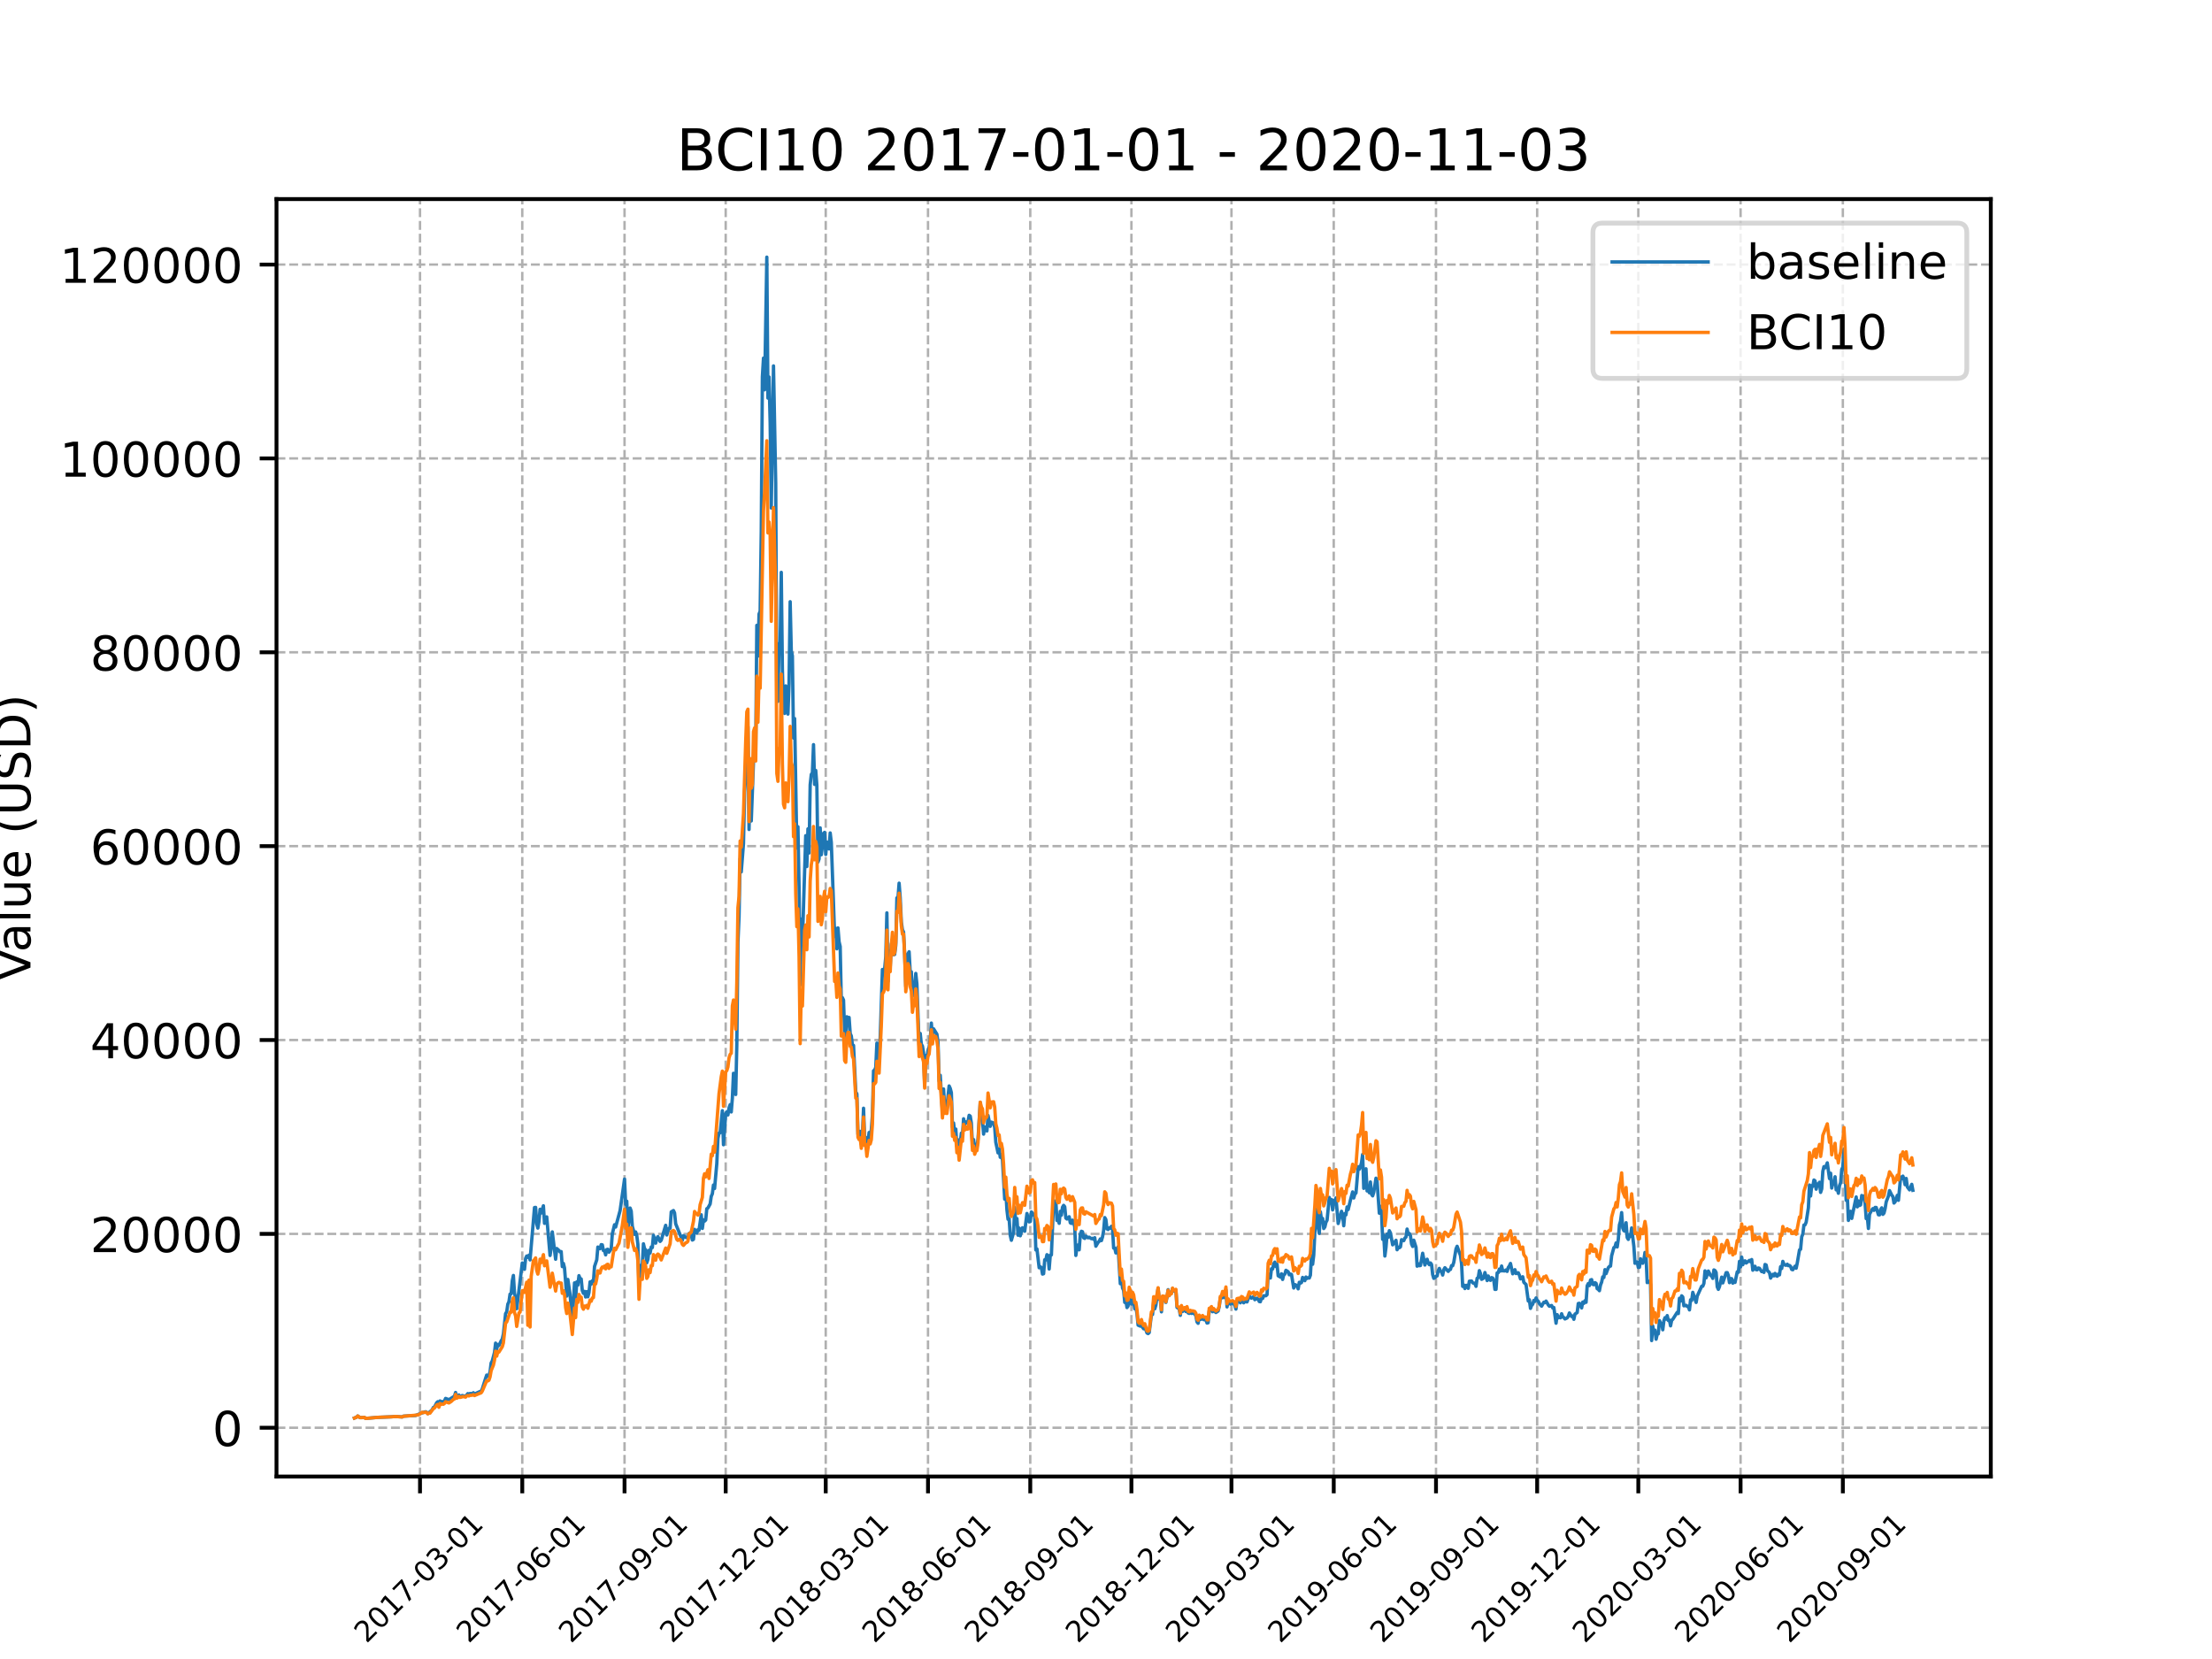 <?xml version="1.0" encoding="utf-8" standalone="no"?>
<!DOCTYPE svg PUBLIC "-//W3C//DTD SVG 1.1//EN"
  "http://www.w3.org/Graphics/SVG/1.1/DTD/svg11.dtd">
<!-- Created with matplotlib (https://matplotlib.org/) -->
<svg height="345.6pt" version="1.1" viewBox="0 0 460.8 345.6" width="460.8pt" xmlns="http://www.w3.org/2000/svg" xmlns:xlink="http://www.w3.org/1999/xlink">
 <defs>
  <style type="text/css">*{stroke-linecap:butt;stroke-linejoin:round;}</style>
 </defs>
 <g id="figure_1">
  <g id="patch_1">
   <path d="M 0 345.6 
L 460.8 345.6 
L 460.8 0 
L 0 0 
z
" style="fill:#ffffff;"/>
  </g>
  <g id="axes_1">
   <g id="patch_2">
    <path d="M 57.6 307.584 
L 414.72 307.584 
L 414.72 41.472 
L 57.6 41.472 
z
" style="fill:#ffffff;"/>
   </g>
   <g id="matplotlib.axis_1">
    <g id="xtick_1">
     <g id="line2d_1">
      <path clip-path="url(#pee30686c91)" d="M 87.495 307.584 
L 87.495 41.472 
" style="fill:none;stroke:#b0b0b0;stroke-dasharray:1.85,0.8;stroke-dashoffset:0;stroke-width:0.5;"/>
     </g>
     <g id="line2d_2">
      <defs>
       <path d="M 0 0 
L 0 3.5 
" id="md8d59046d7" style="stroke:#000000;stroke-width:0.8;"/>
      </defs>
      <g>
       <use style="stroke:#000000;stroke-width:0.8;" x="87.495" xlink:href="#md8d59046d7" y="307.584"/>
      </g>
     </g>
     <g id="text_1">
      <!-- 2017-03-01 -->
      <g transform="translate(76.338 342.464)rotate(-45)scale(0.06 -0.06)">
       <defs>
        <path d="M 19.188 8.297 
L 53.609 8.297 
L 53.609 0 
L 7.328 0 
L 7.328 8.297 
Q 12.938 14.109 22.625 23.891 
Q 32.328 33.688 34.812 36.531 
Q 39.547 41.844 41.422 45.531 
Q 43.312 49.219 43.312 52.781 
Q 43.312 58.594 39.234 62.25 
Q 35.156 65.922 28.609 65.922 
Q 23.969 65.922 18.812 64.312 
Q 13.672 62.703 7.812 59.422 
L 7.812 69.391 
Q 13.766 71.781 18.938 73 
Q 24.125 74.219 28.422 74.219 
Q 39.75 74.219 46.484 68.547 
Q 53.219 62.891 53.219 53.422 
Q 53.219 48.922 51.531 44.891 
Q 49.859 40.875 45.406 35.406 
Q 44.188 33.984 37.641 27.219 
Q 31.109 20.453 19.188 8.297 
z
" id="DejaVuSans-50"/>
        <path d="M 31.781 66.406 
Q 24.172 66.406 20.328 58.906 
Q 16.5 51.422 16.5 36.375 
Q 16.5 21.391 20.328 13.891 
Q 24.172 6.391 31.781 6.391 
Q 39.453 6.391 43.281 13.891 
Q 47.125 21.391 47.125 36.375 
Q 47.125 51.422 43.281 58.906 
Q 39.453 66.406 31.781 66.406 
z
M 31.781 74.219 
Q 44.047 74.219 50.516 64.516 
Q 56.984 54.828 56.984 36.375 
Q 56.984 17.969 50.516 8.266 
Q 44.047 -1.422 31.781 -1.422 
Q 19.531 -1.422 13.062 8.266 
Q 6.594 17.969 6.594 36.375 
Q 6.594 54.828 13.062 64.516 
Q 19.531 74.219 31.781 74.219 
z
" id="DejaVuSans-48"/>
        <path d="M 12.406 8.297 
L 28.516 8.297 
L 28.516 63.922 
L 10.984 60.406 
L 10.984 69.391 
L 28.422 72.906 
L 38.281 72.906 
L 38.281 8.297 
L 54.391 8.297 
L 54.391 0 
L 12.406 0 
z
" id="DejaVuSans-49"/>
        <path d="M 8.203 72.906 
L 55.078 72.906 
L 55.078 68.703 
L 28.609 0 
L 18.312 0 
L 43.219 64.594 
L 8.203 64.594 
z
" id="DejaVuSans-55"/>
        <path d="M 4.891 31.391 
L 31.203 31.391 
L 31.203 23.391 
L 4.891 23.391 
z
" id="DejaVuSans-45"/>
        <path d="M 40.578 39.312 
Q 47.656 37.797 51.625 33 
Q 55.609 28.219 55.609 21.188 
Q 55.609 10.406 48.188 4.484 
Q 40.766 -1.422 27.094 -1.422 
Q 22.516 -1.422 17.656 -0.516 
Q 12.797 0.391 7.625 2.203 
L 7.625 11.719 
Q 11.719 9.328 16.594 8.109 
Q 21.484 6.891 26.812 6.891 
Q 36.078 6.891 40.938 10.547 
Q 45.797 14.203 45.797 21.188 
Q 45.797 27.641 41.281 31.266 
Q 36.766 34.906 28.719 34.906 
L 20.219 34.906 
L 20.219 43.016 
L 29.109 43.016 
Q 36.375 43.016 40.234 45.922 
Q 44.094 48.828 44.094 54.297 
Q 44.094 59.906 40.109 62.906 
Q 36.141 65.922 28.719 65.922 
Q 24.656 65.922 20.016 65.031 
Q 15.375 64.156 9.812 62.312 
L 9.812 71.094 
Q 15.438 72.656 20.344 73.438 
Q 25.25 74.219 29.594 74.219 
Q 40.828 74.219 47.359 69.109 
Q 53.906 64.016 53.906 55.328 
Q 53.906 49.266 50.438 45.094 
Q 46.969 40.922 40.578 39.312 
z
" id="DejaVuSans-51"/>
       </defs>
       <use xlink:href="#DejaVuSans-50"/>
       <use x="63.623" xlink:href="#DejaVuSans-48"/>
       <use x="127.246" xlink:href="#DejaVuSans-49"/>
       <use x="190.869" xlink:href="#DejaVuSans-55"/>
       <use x="254.492" xlink:href="#DejaVuSans-45"/>
       <use x="290.576" xlink:href="#DejaVuSans-48"/>
       <use x="354.199" xlink:href="#DejaVuSans-51"/>
       <use x="417.822" xlink:href="#DejaVuSans-45"/>
       <use x="453.906" xlink:href="#DejaVuSans-48"/>
       <use x="517.529" xlink:href="#DejaVuSans-49"/>
      </g>
     </g>
    </g>
    <g id="xtick_2">
     <g id="line2d_3">
      <path clip-path="url(#pee30686c91)" d="M 108.799 307.584 
L 108.799 41.472 
" style="fill:none;stroke:#b0b0b0;stroke-dasharray:1.85,0.8;stroke-dashoffset:0;stroke-width:0.5;"/>
     </g>
     <g id="line2d_4">
      <g>
       <use style="stroke:#000000;stroke-width:0.8;" x="108.799" xlink:href="#md8d59046d7" y="307.584"/>
      </g>
     </g>
     <g id="text_2">
      <!-- 2017-06-01 -->
      <g transform="translate(97.642 342.464)rotate(-45)scale(0.06 -0.06)">
       <defs>
        <path d="M 33.016 40.375 
Q 26.375 40.375 22.484 35.828 
Q 18.609 31.297 18.609 23.391 
Q 18.609 15.531 22.484 10.953 
Q 26.375 6.391 33.016 6.391 
Q 39.656 6.391 43.531 10.953 
Q 47.406 15.531 47.406 23.391 
Q 47.406 31.297 43.531 35.828 
Q 39.656 40.375 33.016 40.375 
z
M 52.594 71.297 
L 52.594 62.312 
Q 48.875 64.062 45.094 64.984 
Q 41.312 65.922 37.594 65.922 
Q 27.828 65.922 22.672 59.328 
Q 17.531 52.734 16.797 39.406 
Q 19.672 43.656 24.016 45.922 
Q 28.375 48.188 33.594 48.188 
Q 44.578 48.188 50.953 41.516 
Q 57.328 34.859 57.328 23.391 
Q 57.328 12.156 50.688 5.359 
Q 44.047 -1.422 33.016 -1.422 
Q 20.359 -1.422 13.672 8.266 
Q 6.984 17.969 6.984 36.375 
Q 6.984 53.656 15.188 63.938 
Q 23.391 74.219 37.203 74.219 
Q 40.922 74.219 44.703 73.484 
Q 48.484 72.75 52.594 71.297 
z
" id="DejaVuSans-54"/>
       </defs>
       <use xlink:href="#DejaVuSans-50"/>
       <use x="63.623" xlink:href="#DejaVuSans-48"/>
       <use x="127.246" xlink:href="#DejaVuSans-49"/>
       <use x="190.869" xlink:href="#DejaVuSans-55"/>
       <use x="254.492" xlink:href="#DejaVuSans-45"/>
       <use x="290.576" xlink:href="#DejaVuSans-48"/>
       <use x="354.199" xlink:href="#DejaVuSans-54"/>
       <use x="417.822" xlink:href="#DejaVuSans-45"/>
       <use x="453.906" xlink:href="#DejaVuSans-48"/>
       <use x="517.529" xlink:href="#DejaVuSans-49"/>
      </g>
     </g>
    </g>
    <g id="xtick_3">
     <g id="line2d_5">
      <path clip-path="url(#pee30686c91)" d="M 130.103 307.584 
L 130.103 41.472 
" style="fill:none;stroke:#b0b0b0;stroke-dasharray:1.85,0.8;stroke-dashoffset:0;stroke-width:0.5;"/>
     </g>
     <g id="line2d_6">
      <g>
       <use style="stroke:#000000;stroke-width:0.8;" x="130.103" xlink:href="#md8d59046d7" y="307.584"/>
      </g>
     </g>
     <g id="text_3">
      <!-- 2017-09-01 -->
      <g transform="translate(118.946 342.464)rotate(-45)scale(0.06 -0.06)">
       <defs>
        <path d="M 10.984 1.516 
L 10.984 10.5 
Q 14.703 8.734 18.5 7.812 
Q 22.312 6.891 25.984 6.891 
Q 35.75 6.891 40.891 13.453 
Q 46.047 20.016 46.781 33.406 
Q 43.953 29.203 39.594 26.953 
Q 35.25 24.703 29.984 24.703 
Q 19.047 24.703 12.672 31.312 
Q 6.297 37.938 6.297 49.422 
Q 6.297 60.641 12.938 67.422 
Q 19.578 74.219 30.609 74.219 
Q 43.266 74.219 49.922 64.516 
Q 56.594 54.828 56.594 36.375 
Q 56.594 19.141 48.406 8.859 
Q 40.234 -1.422 26.422 -1.422 
Q 22.703 -1.422 18.891 -0.688 
Q 15.094 0.047 10.984 1.516 
z
M 30.609 32.422 
Q 37.25 32.422 41.125 36.953 
Q 45.016 41.5 45.016 49.422 
Q 45.016 57.281 41.125 61.844 
Q 37.25 66.406 30.609 66.406 
Q 23.969 66.406 20.094 61.844 
Q 16.219 57.281 16.219 49.422 
Q 16.219 41.5 20.094 36.953 
Q 23.969 32.422 30.609 32.422 
z
" id="DejaVuSans-57"/>
       </defs>
       <use xlink:href="#DejaVuSans-50"/>
       <use x="63.623" xlink:href="#DejaVuSans-48"/>
       <use x="127.246" xlink:href="#DejaVuSans-49"/>
       <use x="190.869" xlink:href="#DejaVuSans-55"/>
       <use x="254.492" xlink:href="#DejaVuSans-45"/>
       <use x="290.576" xlink:href="#DejaVuSans-48"/>
       <use x="354.199" xlink:href="#DejaVuSans-57"/>
       <use x="417.822" xlink:href="#DejaVuSans-45"/>
       <use x="453.906" xlink:href="#DejaVuSans-48"/>
       <use x="517.529" xlink:href="#DejaVuSans-49"/>
      </g>
     </g>
    </g>
    <g id="xtick_4">
     <g id="line2d_7">
      <path clip-path="url(#pee30686c91)" d="M 151.176 307.584 
L 151.176 41.472 
" style="fill:none;stroke:#b0b0b0;stroke-dasharray:1.85,0.8;stroke-dashoffset:0;stroke-width:0.5;"/>
     </g>
     <g id="line2d_8">
      <g>
       <use style="stroke:#000000;stroke-width:0.8;" x="151.176" xlink:href="#md8d59046d7" y="307.584"/>
      </g>
     </g>
     <g id="text_4">
      <!-- 2017-12-01 -->
      <g transform="translate(140.018 342.464)rotate(-45)scale(0.06 -0.06)">
       <use xlink:href="#DejaVuSans-50"/>
       <use x="63.623" xlink:href="#DejaVuSans-48"/>
       <use x="127.246" xlink:href="#DejaVuSans-49"/>
       <use x="190.869" xlink:href="#DejaVuSans-55"/>
       <use x="254.492" xlink:href="#DejaVuSans-45"/>
       <use x="290.576" xlink:href="#DejaVuSans-49"/>
       <use x="354.199" xlink:href="#DejaVuSans-50"/>
       <use x="417.822" xlink:href="#DejaVuSans-45"/>
       <use x="453.906" xlink:href="#DejaVuSans-48"/>
       <use x="517.529" xlink:href="#DejaVuSans-49"/>
      </g>
     </g>
    </g>
    <g id="xtick_5">
     <g id="line2d_9">
      <path clip-path="url(#pee30686c91)" d="M 172.016 307.584 
L 172.016 41.472 
" style="fill:none;stroke:#b0b0b0;stroke-dasharray:1.85,0.8;stroke-dashoffset:0;stroke-width:0.5;"/>
     </g>
     <g id="line2d_10">
      <g>
       <use style="stroke:#000000;stroke-width:0.8;" x="172.016" xlink:href="#md8d59046d7" y="307.584"/>
      </g>
     </g>
     <g id="text_5">
      <!-- 2018-03-01 -->
      <g transform="translate(160.859 342.464)rotate(-45)scale(0.06 -0.06)">
       <defs>
        <path d="M 31.781 34.625 
Q 24.75 34.625 20.719 30.859 
Q 16.703 27.094 16.703 20.516 
Q 16.703 13.922 20.719 10.156 
Q 24.75 6.391 31.781 6.391 
Q 38.812 6.391 42.859 10.172 
Q 46.922 13.969 46.922 20.516 
Q 46.922 27.094 42.891 30.859 
Q 38.875 34.625 31.781 34.625 
z
M 21.922 38.812 
Q 15.578 40.375 12.031 44.719 
Q 8.5 49.078 8.5 55.328 
Q 8.5 64.062 14.719 69.141 
Q 20.953 74.219 31.781 74.219 
Q 42.672 74.219 48.875 69.141 
Q 55.078 64.062 55.078 55.328 
Q 55.078 49.078 51.531 44.719 
Q 48 40.375 41.703 38.812 
Q 48.828 37.156 52.797 32.312 
Q 56.781 27.484 56.781 20.516 
Q 56.781 9.906 50.312 4.234 
Q 43.844 -1.422 31.781 -1.422 
Q 19.734 -1.422 13.25 4.234 
Q 6.781 9.906 6.781 20.516 
Q 6.781 27.484 10.781 32.312 
Q 14.797 37.156 21.922 38.812 
z
M 18.312 54.391 
Q 18.312 48.734 21.844 45.562 
Q 25.391 42.391 31.781 42.391 
Q 38.141 42.391 41.719 45.562 
Q 45.312 48.734 45.312 54.391 
Q 45.312 60.062 41.719 63.234 
Q 38.141 66.406 31.781 66.406 
Q 25.391 66.406 21.844 63.234 
Q 18.312 60.062 18.312 54.391 
z
" id="DejaVuSans-56"/>
       </defs>
       <use xlink:href="#DejaVuSans-50"/>
       <use x="63.623" xlink:href="#DejaVuSans-48"/>
       <use x="127.246" xlink:href="#DejaVuSans-49"/>
       <use x="190.869" xlink:href="#DejaVuSans-56"/>
       <use x="254.492" xlink:href="#DejaVuSans-45"/>
       <use x="290.576" xlink:href="#DejaVuSans-48"/>
       <use x="354.199" xlink:href="#DejaVuSans-51"/>
       <use x="417.822" xlink:href="#DejaVuSans-45"/>
       <use x="453.906" xlink:href="#DejaVuSans-48"/>
       <use x="517.529" xlink:href="#DejaVuSans-49"/>
      </g>
     </g>
    </g>
    <g id="xtick_6">
     <g id="line2d_11">
      <path clip-path="url(#pee30686c91)" d="M 193.32 307.584 
L 193.32 41.472 
" style="fill:none;stroke:#b0b0b0;stroke-dasharray:1.85,0.8;stroke-dashoffset:0;stroke-width:0.5;"/>
     </g>
     <g id="line2d_12">
      <g>
       <use style="stroke:#000000;stroke-width:0.8;" x="193.32" xlink:href="#md8d59046d7" y="307.584"/>
      </g>
     </g>
     <g id="text_6">
      <!-- 2018-06-01 -->
      <g transform="translate(182.163 342.464)rotate(-45)scale(0.06 -0.06)">
       <use xlink:href="#DejaVuSans-50"/>
       <use x="63.623" xlink:href="#DejaVuSans-48"/>
       <use x="127.246" xlink:href="#DejaVuSans-49"/>
       <use x="190.869" xlink:href="#DejaVuSans-56"/>
       <use x="254.492" xlink:href="#DejaVuSans-45"/>
       <use x="290.576" xlink:href="#DejaVuSans-48"/>
       <use x="354.199" xlink:href="#DejaVuSans-54"/>
       <use x="417.822" xlink:href="#DejaVuSans-45"/>
       <use x="453.906" xlink:href="#DejaVuSans-48"/>
       <use x="517.529" xlink:href="#DejaVuSans-49"/>
      </g>
     </g>
    </g>
    <g id="xtick_7">
     <g id="line2d_13">
      <path clip-path="url(#pee30686c91)" d="M 214.624 307.584 
L 214.624 41.472 
" style="fill:none;stroke:#b0b0b0;stroke-dasharray:1.85,0.8;stroke-dashoffset:0;stroke-width:0.5;"/>
     </g>
     <g id="line2d_14">
      <g>
       <use style="stroke:#000000;stroke-width:0.8;" x="214.624" xlink:href="#md8d59046d7" y="307.584"/>
      </g>
     </g>
     <g id="text_7">
      <!-- 2018-09-01 -->
      <g transform="translate(203.467 342.464)rotate(-45)scale(0.06 -0.06)">
       <use xlink:href="#DejaVuSans-50"/>
       <use x="63.623" xlink:href="#DejaVuSans-48"/>
       <use x="127.246" xlink:href="#DejaVuSans-49"/>
       <use x="190.869" xlink:href="#DejaVuSans-56"/>
       <use x="254.492" xlink:href="#DejaVuSans-45"/>
       <use x="290.576" xlink:href="#DejaVuSans-48"/>
       <use x="354.199" xlink:href="#DejaVuSans-57"/>
       <use x="417.822" xlink:href="#DejaVuSans-45"/>
       <use x="453.906" xlink:href="#DejaVuSans-48"/>
       <use x="517.529" xlink:href="#DejaVuSans-49"/>
      </g>
     </g>
    </g>
    <g id="xtick_8">
     <g id="line2d_15">
      <path clip-path="url(#pee30686c91)" d="M 235.697 307.584 
L 235.697 41.472 
" style="fill:none;stroke:#b0b0b0;stroke-dasharray:1.85,0.8;stroke-dashoffset:0;stroke-width:0.5;"/>
     </g>
     <g id="line2d_16">
      <g>
       <use style="stroke:#000000;stroke-width:0.8;" x="235.697" xlink:href="#md8d59046d7" y="307.584"/>
      </g>
     </g>
     <g id="text_8">
      <!-- 2018-12-01 -->
      <g transform="translate(224.539 342.464)rotate(-45)scale(0.06 -0.06)">
       <use xlink:href="#DejaVuSans-50"/>
       <use x="63.623" xlink:href="#DejaVuSans-48"/>
       <use x="127.246" xlink:href="#DejaVuSans-49"/>
       <use x="190.869" xlink:href="#DejaVuSans-56"/>
       <use x="254.492" xlink:href="#DejaVuSans-45"/>
       <use x="290.576" xlink:href="#DejaVuSans-49"/>
       <use x="354.199" xlink:href="#DejaVuSans-50"/>
       <use x="417.822" xlink:href="#DejaVuSans-45"/>
       <use x="453.906" xlink:href="#DejaVuSans-48"/>
       <use x="517.529" xlink:href="#DejaVuSans-49"/>
      </g>
     </g>
    </g>
    <g id="xtick_9">
     <g id="line2d_17">
      <path clip-path="url(#pee30686c91)" d="M 256.538 307.584 
L 256.538 41.472 
" style="fill:none;stroke:#b0b0b0;stroke-dasharray:1.85,0.8;stroke-dashoffset:0;stroke-width:0.5;"/>
     </g>
     <g id="line2d_18">
      <g>
       <use style="stroke:#000000;stroke-width:0.8;" x="256.538" xlink:href="#md8d59046d7" y="307.584"/>
      </g>
     </g>
     <g id="text_9">
      <!-- 2019-03-01 -->
      <g transform="translate(245.38 342.464)rotate(-45)scale(0.06 -0.06)">
       <use xlink:href="#DejaVuSans-50"/>
       <use x="63.623" xlink:href="#DejaVuSans-48"/>
       <use x="127.246" xlink:href="#DejaVuSans-49"/>
       <use x="190.869" xlink:href="#DejaVuSans-57"/>
       <use x="254.492" xlink:href="#DejaVuSans-45"/>
       <use x="290.576" xlink:href="#DejaVuSans-48"/>
       <use x="354.199" xlink:href="#DejaVuSans-51"/>
       <use x="417.822" xlink:href="#DejaVuSans-45"/>
       <use x="453.906" xlink:href="#DejaVuSans-48"/>
       <use x="517.529" xlink:href="#DejaVuSans-49"/>
      </g>
     </g>
    </g>
    <g id="xtick_10">
     <g id="line2d_19">
      <path clip-path="url(#pee30686c91)" d="M 277.842 307.584 
L 277.842 41.472 
" style="fill:none;stroke:#b0b0b0;stroke-dasharray:1.85,0.8;stroke-dashoffset:0;stroke-width:0.5;"/>
     </g>
     <g id="line2d_20">
      <g>
       <use style="stroke:#000000;stroke-width:0.8;" x="277.842" xlink:href="#md8d59046d7" y="307.584"/>
      </g>
     </g>
     <g id="text_10">
      <!-- 2019-06-01 -->
      <g transform="translate(266.684 342.464)rotate(-45)scale(0.06 -0.06)">
       <use xlink:href="#DejaVuSans-50"/>
       <use x="63.623" xlink:href="#DejaVuSans-48"/>
       <use x="127.246" xlink:href="#DejaVuSans-49"/>
       <use x="190.869" xlink:href="#DejaVuSans-57"/>
       <use x="254.492" xlink:href="#DejaVuSans-45"/>
       <use x="290.576" xlink:href="#DejaVuSans-48"/>
       <use x="354.199" xlink:href="#DejaVuSans-54"/>
       <use x="417.822" xlink:href="#DejaVuSans-45"/>
       <use x="453.906" xlink:href="#DejaVuSans-48"/>
       <use x="517.529" xlink:href="#DejaVuSans-49"/>
      </g>
     </g>
    </g>
    <g id="xtick_11">
     <g id="line2d_21">
      <path clip-path="url(#pee30686c91)" d="M 299.146 307.584 
L 299.146 41.472 
" style="fill:none;stroke:#b0b0b0;stroke-dasharray:1.85,0.8;stroke-dashoffset:0;stroke-width:0.5;"/>
     </g>
     <g id="line2d_22">
      <g>
       <use style="stroke:#000000;stroke-width:0.8;" x="299.146" xlink:href="#md8d59046d7" y="307.584"/>
      </g>
     </g>
     <g id="text_11">
      <!-- 2019-09-01 -->
      <g transform="translate(287.988 342.464)rotate(-45)scale(0.06 -0.06)">
       <use xlink:href="#DejaVuSans-50"/>
       <use x="63.623" xlink:href="#DejaVuSans-48"/>
       <use x="127.246" xlink:href="#DejaVuSans-49"/>
       <use x="190.869" xlink:href="#DejaVuSans-57"/>
       <use x="254.492" xlink:href="#DejaVuSans-45"/>
       <use x="290.576" xlink:href="#DejaVuSans-48"/>
       <use x="354.199" xlink:href="#DejaVuSans-57"/>
       <use x="417.822" xlink:href="#DejaVuSans-45"/>
       <use x="453.906" xlink:href="#DejaVuSans-48"/>
       <use x="517.529" xlink:href="#DejaVuSans-49"/>
      </g>
     </g>
    </g>
    <g id="xtick_12">
     <g id="line2d_23">
      <path clip-path="url(#pee30686c91)" d="M 320.218 307.584 
L 320.218 41.472 
" style="fill:none;stroke:#b0b0b0;stroke-dasharray:1.85,0.8;stroke-dashoffset:0;stroke-width:0.5;"/>
     </g>
     <g id="line2d_24">
      <g>
       <use style="stroke:#000000;stroke-width:0.8;" x="320.218" xlink:href="#md8d59046d7" y="307.584"/>
      </g>
     </g>
     <g id="text_12">
      <!-- 2019-12-01 -->
      <g transform="translate(309.061 342.464)rotate(-45)scale(0.06 -0.06)">
       <use xlink:href="#DejaVuSans-50"/>
       <use x="63.623" xlink:href="#DejaVuSans-48"/>
       <use x="127.246" xlink:href="#DejaVuSans-49"/>
       <use x="190.869" xlink:href="#DejaVuSans-57"/>
       <use x="254.492" xlink:href="#DejaVuSans-45"/>
       <use x="290.576" xlink:href="#DejaVuSans-49"/>
       <use x="354.199" xlink:href="#DejaVuSans-50"/>
       <use x="417.822" xlink:href="#DejaVuSans-45"/>
       <use x="453.906" xlink:href="#DejaVuSans-48"/>
       <use x="517.529" xlink:href="#DejaVuSans-49"/>
      </g>
     </g>
    </g>
    <g id="xtick_13">
     <g id="line2d_25">
      <path clip-path="url(#pee30686c91)" d="M 341.291 307.584 
L 341.291 41.472 
" style="fill:none;stroke:#b0b0b0;stroke-dasharray:1.85,0.8;stroke-dashoffset:0;stroke-width:0.5;"/>
     </g>
     <g id="line2d_26">
      <g>
       <use style="stroke:#000000;stroke-width:0.8;" x="341.291" xlink:href="#md8d59046d7" y="307.584"/>
      </g>
     </g>
     <g id="text_13">
      <!-- 2020-03-01 -->
      <g transform="translate(330.133 342.464)rotate(-45)scale(0.06 -0.06)">
       <use xlink:href="#DejaVuSans-50"/>
       <use x="63.623" xlink:href="#DejaVuSans-48"/>
       <use x="127.246" xlink:href="#DejaVuSans-50"/>
       <use x="190.869" xlink:href="#DejaVuSans-48"/>
       <use x="254.492" xlink:href="#DejaVuSans-45"/>
       <use x="290.576" xlink:href="#DejaVuSans-48"/>
       <use x="354.199" xlink:href="#DejaVuSans-51"/>
       <use x="417.822" xlink:href="#DejaVuSans-45"/>
       <use x="453.906" xlink:href="#DejaVuSans-48"/>
       <use x="517.529" xlink:href="#DejaVuSans-49"/>
      </g>
     </g>
    </g>
    <g id="xtick_14">
     <g id="line2d_27">
      <path clip-path="url(#pee30686c91)" d="M 362.595 307.584 
L 362.595 41.472 
" style="fill:none;stroke:#b0b0b0;stroke-dasharray:1.85,0.8;stroke-dashoffset:0;stroke-width:0.5;"/>
     </g>
     <g id="line2d_28">
      <g>
       <use style="stroke:#000000;stroke-width:0.8;" x="362.595" xlink:href="#md8d59046d7" y="307.584"/>
      </g>
     </g>
     <g id="text_14">
      <!-- 2020-06-01 -->
      <g transform="translate(351.437 342.464)rotate(-45)scale(0.06 -0.06)">
       <use xlink:href="#DejaVuSans-50"/>
       <use x="63.623" xlink:href="#DejaVuSans-48"/>
       <use x="127.246" xlink:href="#DejaVuSans-50"/>
       <use x="190.869" xlink:href="#DejaVuSans-48"/>
       <use x="254.492" xlink:href="#DejaVuSans-45"/>
       <use x="290.576" xlink:href="#DejaVuSans-48"/>
       <use x="354.199" xlink:href="#DejaVuSans-54"/>
       <use x="417.822" xlink:href="#DejaVuSans-45"/>
       <use x="453.906" xlink:href="#DejaVuSans-48"/>
       <use x="517.529" xlink:href="#DejaVuSans-49"/>
      </g>
     </g>
    </g>
    <g id="xtick_15">
     <g id="line2d_29">
      <path clip-path="url(#pee30686c91)" d="M 383.899 307.584 
L 383.899 41.472 
" style="fill:none;stroke:#b0b0b0;stroke-dasharray:1.85,0.8;stroke-dashoffset:0;stroke-width:0.5;"/>
     </g>
     <g id="line2d_30">
      <g>
       <use style="stroke:#000000;stroke-width:0.8;" x="383.899" xlink:href="#md8d59046d7" y="307.584"/>
      </g>
     </g>
     <g id="text_15">
      <!-- 2020-09-01 -->
      <g transform="translate(372.741 342.464)rotate(-45)scale(0.06 -0.06)">
       <use xlink:href="#DejaVuSans-50"/>
       <use x="63.623" xlink:href="#DejaVuSans-48"/>
       <use x="127.246" xlink:href="#DejaVuSans-50"/>
       <use x="190.869" xlink:href="#DejaVuSans-48"/>
       <use x="254.492" xlink:href="#DejaVuSans-45"/>
       <use x="290.576" xlink:href="#DejaVuSans-48"/>
       <use x="354.199" xlink:href="#DejaVuSans-57"/>
       <use x="417.822" xlink:href="#DejaVuSans-45"/>
       <use x="453.906" xlink:href="#DejaVuSans-48"/>
       <use x="517.529" xlink:href="#DejaVuSans-49"/>
      </g>
     </g>
    </g>
    <g id="text_16">
     <!-- Date -->
     <g transform="translate(224.209 354.945)scale(0.1 -0.1)">
      <defs>
       <path d="M 19.672 64.797 
L 19.672 8.109 
L 31.594 8.109 
Q 46.688 8.109 53.688 14.938 
Q 60.688 21.781 60.688 36.531 
Q 60.688 51.172 53.688 57.984 
Q 46.688 64.797 31.594 64.797 
z
M 9.812 72.906 
L 30.078 72.906 
Q 51.266 72.906 61.172 64.094 
Q 71.094 55.281 71.094 36.531 
Q 71.094 17.672 61.125 8.828 
Q 51.172 0 30.078 0 
L 9.812 0 
z
" id="DejaVuSans-68"/>
       <path d="M 34.281 27.484 
Q 23.391 27.484 19.188 25 
Q 14.984 22.516 14.984 16.5 
Q 14.984 11.719 18.141 8.906 
Q 21.297 6.109 26.703 6.109 
Q 34.188 6.109 38.703 11.406 
Q 43.219 16.703 43.219 25.484 
L 43.219 27.484 
z
M 52.203 31.203 
L 52.203 0 
L 43.219 0 
L 43.219 8.297 
Q 40.141 3.328 35.547 0.953 
Q 30.953 -1.422 24.312 -1.422 
Q 15.922 -1.422 10.953 3.297 
Q 6 8.016 6 15.922 
Q 6 25.141 12.172 29.828 
Q 18.359 34.516 30.609 34.516 
L 43.219 34.516 
L 43.219 35.406 
Q 43.219 41.609 39.141 45 
Q 35.062 48.391 27.688 48.391 
Q 23 48.391 18.547 47.266 
Q 14.109 46.141 10.016 43.891 
L 10.016 52.203 
Q 14.938 54.109 19.578 55.047 
Q 24.219 56 28.609 56 
Q 40.484 56 46.344 49.844 
Q 52.203 43.703 52.203 31.203 
z
" id="DejaVuSans-97"/>
       <path d="M 18.312 70.219 
L 18.312 54.688 
L 36.812 54.688 
L 36.812 47.703 
L 18.312 47.703 
L 18.312 18.016 
Q 18.312 11.328 20.141 9.422 
Q 21.969 7.516 27.594 7.516 
L 36.812 7.516 
L 36.812 0 
L 27.594 0 
Q 17.188 0 13.234 3.875 
Q 9.281 7.766 9.281 18.016 
L 9.281 47.703 
L 2.688 47.703 
L 2.688 54.688 
L 9.281 54.688 
L 9.281 70.219 
z
" id="DejaVuSans-116"/>
       <path d="M 56.203 29.594 
L 56.203 25.203 
L 14.891 25.203 
Q 15.484 15.922 20.484 11.062 
Q 25.484 6.203 34.422 6.203 
Q 39.594 6.203 44.453 7.469 
Q 49.312 8.734 54.109 11.281 
L 54.109 2.781 
Q 49.266 0.734 44.188 -0.344 
Q 39.109 -1.422 33.891 -1.422 
Q 20.797 -1.422 13.156 6.188 
Q 5.516 13.812 5.516 26.812 
Q 5.516 40.234 12.766 48.109 
Q 20.016 56 32.328 56 
Q 43.359 56 49.781 48.891 
Q 56.203 41.797 56.203 29.594 
z
M 47.219 32.234 
Q 47.125 39.594 43.094 43.984 
Q 39.062 48.391 32.422 48.391 
Q 24.906 48.391 20.391 44.141 
Q 15.875 39.891 15.188 32.172 
z
" id="DejaVuSans-101"/>
      </defs>
      <use xlink:href="#DejaVuSans-68"/>
      <use x="77.002" xlink:href="#DejaVuSans-97"/>
      <use x="138.281" xlink:href="#DejaVuSans-116"/>
      <use x="177.49" xlink:href="#DejaVuSans-101"/>
     </g>
    </g>
   </g>
   <g id="matplotlib.axis_2">
    <g id="ytick_1">
     <g id="line2d_31">
      <path clip-path="url(#pee30686c91)" d="M 57.6 297.426 
L 414.72 297.426 
" style="fill:none;stroke:#b0b0b0;stroke-dasharray:1.85,0.8;stroke-dashoffset:0;stroke-width:0.5;"/>
     </g>
     <g id="line2d_32">
      <defs>
       <path d="M 0 0 
L -3.5 0 
" id="m9fba352f85" style="stroke:#000000;stroke-width:0.8;"/>
      </defs>
      <g>
       <use style="stroke:#000000;stroke-width:0.8;" x="57.6" xlink:href="#m9fba352f85" y="297.426"/>
      </g>
     </g>
     <g id="text_17">
      <!-- 0 -->
      <g transform="translate(44.237 301.225)scale(0.1 -0.1)">
       <use xlink:href="#DejaVuSans-48"/>
      </g>
     </g>
    </g>
    <g id="ytick_2">
     <g id="line2d_33">
      <path clip-path="url(#pee30686c91)" d="M 57.6 257.04 
L 414.72 257.04 
" style="fill:none;stroke:#b0b0b0;stroke-dasharray:1.85,0.8;stroke-dashoffset:0;stroke-width:0.5;"/>
     </g>
     <g id="line2d_34">
      <g>
       <use style="stroke:#000000;stroke-width:0.8;" x="57.6" xlink:href="#m9fba352f85" y="257.04"/>
      </g>
     </g>
     <g id="text_18">
      <!-- 20000 -->
      <g transform="translate(18.788 260.839)scale(0.1 -0.1)">
       <use xlink:href="#DejaVuSans-50"/>
       <use x="63.623" xlink:href="#DejaVuSans-48"/>
       <use x="127.246" xlink:href="#DejaVuSans-48"/>
       <use x="190.869" xlink:href="#DejaVuSans-48"/>
       <use x="254.492" xlink:href="#DejaVuSans-48"/>
      </g>
     </g>
    </g>
    <g id="ytick_3">
     <g id="line2d_35">
      <path clip-path="url(#pee30686c91)" d="M 57.6 216.655 
L 414.72 216.655 
" style="fill:none;stroke:#b0b0b0;stroke-dasharray:1.85,0.8;stroke-dashoffset:0;stroke-width:0.5;"/>
     </g>
     <g id="line2d_36">
      <g>
       <use style="stroke:#000000;stroke-width:0.8;" x="57.6" xlink:href="#m9fba352f85" y="216.655"/>
      </g>
     </g>
     <g id="text_19">
      <!-- 40000 -->
      <g transform="translate(18.788 220.454)scale(0.1 -0.1)">
       <defs>
        <path d="M 37.797 64.312 
L 12.891 25.391 
L 37.797 25.391 
z
M 35.203 72.906 
L 47.609 72.906 
L 47.609 25.391 
L 58.016 25.391 
L 58.016 17.188 
L 47.609 17.188 
L 47.609 0 
L 37.797 0 
L 37.797 17.188 
L 4.891 17.188 
L 4.891 26.703 
z
" id="DejaVuSans-52"/>
       </defs>
       <use xlink:href="#DejaVuSans-52"/>
       <use x="63.623" xlink:href="#DejaVuSans-48"/>
       <use x="127.246" xlink:href="#DejaVuSans-48"/>
       <use x="190.869" xlink:href="#DejaVuSans-48"/>
       <use x="254.492" xlink:href="#DejaVuSans-48"/>
      </g>
     </g>
    </g>
    <g id="ytick_4">
     <g id="line2d_37">
      <path clip-path="url(#pee30686c91)" d="M 57.6 176.269 
L 414.72 176.269 
" style="fill:none;stroke:#b0b0b0;stroke-dasharray:1.85,0.8;stroke-dashoffset:0;stroke-width:0.5;"/>
     </g>
     <g id="line2d_38">
      <g>
       <use style="stroke:#000000;stroke-width:0.8;" x="57.6" xlink:href="#m9fba352f85" y="176.269"/>
      </g>
     </g>
     <g id="text_20">
      <!-- 60000 -->
      <g transform="translate(18.788 180.069)scale(0.1 -0.1)">
       <use xlink:href="#DejaVuSans-54"/>
       <use x="63.623" xlink:href="#DejaVuSans-48"/>
       <use x="127.246" xlink:href="#DejaVuSans-48"/>
       <use x="190.869" xlink:href="#DejaVuSans-48"/>
       <use x="254.492" xlink:href="#DejaVuSans-48"/>
      </g>
     </g>
    </g>
    <g id="ytick_5">
     <g id="line2d_39">
      <path clip-path="url(#pee30686c91)" d="M 57.6 135.884 
L 414.72 135.884 
" style="fill:none;stroke:#b0b0b0;stroke-dasharray:1.85,0.8;stroke-dashoffset:0;stroke-width:0.5;"/>
     </g>
     <g id="line2d_40">
      <g>
       <use style="stroke:#000000;stroke-width:0.8;" x="57.6" xlink:href="#m9fba352f85" y="135.884"/>
      </g>
     </g>
     <g id="text_21">
      <!-- 80000 -->
      <g transform="translate(18.788 139.683)scale(0.1 -0.1)">
       <use xlink:href="#DejaVuSans-56"/>
       <use x="63.623" xlink:href="#DejaVuSans-48"/>
       <use x="127.246" xlink:href="#DejaVuSans-48"/>
       <use x="190.869" xlink:href="#DejaVuSans-48"/>
       <use x="254.492" xlink:href="#DejaVuSans-48"/>
      </g>
     </g>
    </g>
    <g id="ytick_6">
     <g id="line2d_41">
      <path clip-path="url(#pee30686c91)" d="M 57.6 95.498 
L 414.72 95.498 
" style="fill:none;stroke:#b0b0b0;stroke-dasharray:1.85,0.8;stroke-dashoffset:0;stroke-width:0.5;"/>
     </g>
     <g id="line2d_42">
      <g>
       <use style="stroke:#000000;stroke-width:0.8;" x="57.6" xlink:href="#m9fba352f85" y="95.498"/>
      </g>
     </g>
     <g id="text_22">
      <!-- 100000 -->
      <g transform="translate(12.425 99.298)scale(0.1 -0.1)">
       <use xlink:href="#DejaVuSans-49"/>
       <use x="63.623" xlink:href="#DejaVuSans-48"/>
       <use x="127.246" xlink:href="#DejaVuSans-48"/>
       <use x="190.869" xlink:href="#DejaVuSans-48"/>
       <use x="254.492" xlink:href="#DejaVuSans-48"/>
       <use x="318.115" xlink:href="#DejaVuSans-48"/>
      </g>
     </g>
    </g>
    <g id="ytick_7">
     <g id="line2d_43">
      <path clip-path="url(#pee30686c91)" d="M 57.6 55.113 
L 414.72 55.113 
" style="fill:none;stroke:#b0b0b0;stroke-dasharray:1.85,0.8;stroke-dashoffset:0;stroke-width:0.5;"/>
     </g>
     <g id="line2d_44">
      <g>
       <use style="stroke:#000000;stroke-width:0.8;" x="57.6" xlink:href="#m9fba352f85" y="55.113"/>
      </g>
     </g>
     <g id="text_23">
      <!-- 120000 -->
      <g transform="translate(12.425 58.912)scale(0.1 -0.1)">
       <use xlink:href="#DejaVuSans-49"/>
       <use x="63.623" xlink:href="#DejaVuSans-50"/>
       <use x="127.246" xlink:href="#DejaVuSans-48"/>
       <use x="190.869" xlink:href="#DejaVuSans-48"/>
       <use x="254.492" xlink:href="#DejaVuSans-48"/>
       <use x="318.115" xlink:href="#DejaVuSans-48"/>
      </g>
     </g>
    </g>
    <g id="text_24">
     <!-- Value (USD) -->
     <g transform="translate(6.345 204.433)rotate(-90)scale(0.1 -0.1)">
      <defs>
       <path d="M 28.609 0 
L 0.781 72.906 
L 11.078 72.906 
L 34.188 11.531 
L 57.328 72.906 
L 67.578 72.906 
L 39.797 0 
z
" id="DejaVuSans-86"/>
       <path d="M 9.422 75.984 
L 18.406 75.984 
L 18.406 0 
L 9.422 0 
z
" id="DejaVuSans-108"/>
       <path d="M 8.5 21.578 
L 8.5 54.688 
L 17.484 54.688 
L 17.484 21.922 
Q 17.484 14.156 20.5 10.266 
Q 23.531 6.391 29.594 6.391 
Q 36.859 6.391 41.078 11.031 
Q 45.312 15.672 45.312 23.688 
L 45.312 54.688 
L 54.297 54.688 
L 54.297 0 
L 45.312 0 
L 45.312 8.406 
Q 42.047 3.422 37.719 1 
Q 33.406 -1.422 27.688 -1.422 
Q 18.266 -1.422 13.375 4.438 
Q 8.5 10.297 8.5 21.578 
z
M 31.109 56 
z
" id="DejaVuSans-117"/>
       <path id="DejaVuSans-32"/>
       <path d="M 31 75.875 
Q 24.469 64.656 21.281 53.656 
Q 18.109 42.672 18.109 31.391 
Q 18.109 20.125 21.312 9.062 
Q 24.516 -2 31 -13.188 
L 23.188 -13.188 
Q 15.875 -1.703 12.234 9.375 
Q 8.594 20.453 8.594 31.391 
Q 8.594 42.281 12.203 53.312 
Q 15.828 64.359 23.188 75.875 
z
" id="DejaVuSans-40"/>
       <path d="M 8.688 72.906 
L 18.609 72.906 
L 18.609 28.609 
Q 18.609 16.891 22.844 11.734 
Q 27.094 6.594 36.625 6.594 
Q 46.094 6.594 50.344 11.734 
Q 54.594 16.891 54.594 28.609 
L 54.594 72.906 
L 64.5 72.906 
L 64.5 27.391 
Q 64.5 13.141 57.438 5.859 
Q 50.391 -1.422 36.625 -1.422 
Q 22.797 -1.422 15.734 5.859 
Q 8.688 13.141 8.688 27.391 
z
" id="DejaVuSans-85"/>
       <path d="M 53.516 70.516 
L 53.516 60.891 
Q 47.906 63.578 42.922 64.891 
Q 37.938 66.219 33.297 66.219 
Q 25.25 66.219 20.875 63.094 
Q 16.5 59.969 16.5 54.203 
Q 16.5 49.359 19.406 46.891 
Q 22.312 44.438 30.422 42.922 
L 36.375 41.703 
Q 47.406 39.594 52.656 34.297 
Q 57.906 29 57.906 20.125 
Q 57.906 9.516 50.797 4.047 
Q 43.703 -1.422 29.984 -1.422 
Q 24.812 -1.422 18.969 -0.25 
Q 13.141 0.922 6.891 3.219 
L 6.891 13.375 
Q 12.891 10.016 18.656 8.297 
Q 24.422 6.594 29.984 6.594 
Q 38.422 6.594 43.016 9.906 
Q 47.609 13.234 47.609 19.391 
Q 47.609 24.75 44.312 27.781 
Q 41.016 30.812 33.5 32.328 
L 27.484 33.5 
Q 16.453 35.688 11.516 40.375 
Q 6.594 45.062 6.594 53.422 
Q 6.594 63.094 13.406 68.656 
Q 20.219 74.219 32.172 74.219 
Q 37.312 74.219 42.625 73.281 
Q 47.953 72.359 53.516 70.516 
z
" id="DejaVuSans-83"/>
       <path d="M 8.016 75.875 
L 15.828 75.875 
Q 23.141 64.359 26.781 53.312 
Q 30.422 42.281 30.422 31.391 
Q 30.422 20.453 26.781 9.375 
Q 23.141 -1.703 15.828 -13.188 
L 8.016 -13.188 
Q 14.5 -2 17.703 9.062 
Q 20.906 20.125 20.906 31.391 
Q 20.906 42.672 17.703 53.656 
Q 14.5 64.656 8.016 75.875 
z
" id="DejaVuSans-41"/>
      </defs>
      <use xlink:href="#DejaVuSans-86"/>
      <use x="60.658" xlink:href="#DejaVuSans-97"/>
      <use x="121.938" xlink:href="#DejaVuSans-108"/>
      <use x="149.721" xlink:href="#DejaVuSans-117"/>
      <use x="213.1" xlink:href="#DejaVuSans-101"/>
      <use x="274.623" xlink:href="#DejaVuSans-32"/>
      <use x="306.41" xlink:href="#DejaVuSans-40"/>
      <use x="345.424" xlink:href="#DejaVuSans-85"/>
      <use x="418.617" xlink:href="#DejaVuSans-83"/>
      <use x="482.094" xlink:href="#DejaVuSans-68"/>
      <use x="559.096" xlink:href="#DejaVuSans-41"/>
     </g>
    </g>
   </g>
   <g id="line2d_45">
    <path clip-path="url(#pee30686c91)" d="M 73.833 295.406 
L 74.296 295.219 
L 74.527 294.979 
L 74.991 295.319 
L 75.454 295.31 
L 75.917 295.259 
L 76.148 295.488 
L 78.696 295.262 
L 81.474 295.15 
L 82.401 295.076 
L 83.79 295.175 
L 84.022 295.011 
L 86.569 294.871 
L 88.19 294.225 
L 88.653 294.095 
L 88.884 294.202 
L 89.116 294.482 
L 89.811 293.896 
L 90.042 293.67 
L 90.274 293.201 
L 90.505 293.117 
L 90.969 292.215 
L 91.2 292 
L 91.432 292.862 
L 91.663 291.837 
L 91.895 292.061 
L 92.126 291.97 
L 92.358 292.053 
L 92.59 291.85 
L 92.821 291.316 
L 93.516 291.577 
L 94.674 290.85 
L 94.905 290.076 
L 95.137 291.039 
L 95.368 291.001 
L 95.6 290.596 
L 95.831 290.962 
L 96.063 290.909 
L 96.295 290.714 
L 96.989 290.893 
L 97.452 290.316 
L 97.684 290.474 
L 97.916 290.29 
L 98.379 290.32 
L 98.61 290.133 
L 98.842 290.416 
L 99.305 290.196 
L 99.768 289.975 
L 100.231 289.813 
L 100.463 289.357 
L 101.157 287.136 
L 101.389 286.455 
L 101.621 286.661 
L 101.852 286.554 
L 102.084 285.767 
L 102.315 283.931 
L 102.547 283.508 
L 103.01 281.76 
L 103.242 279.796 
L 103.473 281.043 
L 103.705 280.078 
L 103.936 280.304 
L 104.399 279.319 
L 104.631 278.955 
L 104.862 277.918 
L 105.326 273.644 
L 105.557 273.279 
L 105.789 271.675 
L 106.02 271.192 
L 106.252 269.583 
L 106.483 269.545 
L 106.715 266.826 
L 106.947 265.701 
L 107.178 269.364 
L 107.41 270.423 
L 107.641 272.635 
L 108.799 263.107 
L 109.031 263.585 
L 109.262 264.422 
L 109.494 262.152 
L 109.725 261.65 
L 109.957 261.937 
L 110.188 261.481 
L 110.42 262.46 
L 111.346 251.554 
L 111.578 251.522 
L 111.809 254.936 
L 112.041 255.834 
L 112.273 254.502 
L 112.504 251.919 
L 112.736 252.701 
L 113.199 251.186 
L 113.43 254.847 
L 113.662 254.665 
L 113.894 253.499 
L 114.588 261.539 
L 114.82 259.912 
L 115.051 256.626 
L 115.746 262.326 
L 115.978 260.086 
L 116.441 260.499 
L 116.672 260.802 
L 116.904 260.732 
L 117.135 263.857 
L 117.367 263.194 
L 117.599 264.153 
L 118.062 269.996 
L 118.293 266.534 
L 118.756 269.662 
L 119.22 275.14 
L 119.683 267.248 
L 119.914 270.631 
L 120.146 267.049 
L 120.377 267.715 
L 120.609 265.743 
L 120.84 266.355 
L 121.072 266.425 
L 121.304 268.829 
L 121.535 269.424 
L 121.767 269.017 
L 121.998 270.187 
L 122.23 269.068 
L 122.461 270.148 
L 122.693 269.262 
L 122.925 267.036 
L 123.156 267.519 
L 123.388 266.804 
L 123.619 267.054 
L 123.851 263.833 
L 124.314 262.447 
L 124.546 259.782 
L 125.009 260.136 
L 125.24 259.282 
L 125.472 259.325 
L 125.703 260.514 
L 125.935 260.511 
L 126.166 261.413 
L 126.398 260.305 
L 126.63 260.247 
L 126.861 260.849 
L 127.324 260.166 
L 127.556 257.032 
L 128.019 255.135 
L 128.251 255.611 
L 129.177 252.178 
L 130.103 245.627 
L 130.335 250.894 
L 130.566 250.231 
L 130.798 256.281 
L 131.261 251.657 
L 131.492 252.3 
L 131.724 255.463 
L 132.187 257.141 
L 132.419 256.635 
L 132.65 257.378 
L 132.882 259.199 
L 133.113 268.079 
L 133.345 263.611 
L 133.577 263.839 
L 133.808 263.502 
L 134.04 259.105 
L 134.271 260.129 
L 134.503 260.351 
L 134.734 263.063 
L 134.966 262.358 
L 135.198 260.462 
L 135.429 261.024 
L 135.661 259.771 
L 135.892 259.893 
L 136.124 257.337 
L 136.587 258.971 
L 136.818 257.972 
L 137.05 257.614 
L 137.513 258.614 
L 137.745 258.358 
L 138.671 255.256 
L 138.903 257.274 
L 139.366 255.869 
L 139.597 255.875 
L 139.829 252.463 
L 140.292 252.18 
L 140.524 252.679 
L 140.755 254.926 
L 142.144 258.375 
L 142.376 257.424 
L 142.608 257.521 
L 142.839 257.759 
L 143.071 257.759 
L 143.302 258.015 
L 143.534 256.982 
L 143.765 256.827 
L 143.997 257.185 
L 144.229 258.323 
L 144.46 258.188 
L 144.692 256.095 
L 144.923 256.737 
L 145.155 256.858 
L 145.386 256.174 
L 145.618 256.295 
L 146.081 253.057 
L 146.313 255.902 
L 146.544 254.121 
L 146.776 254.376 
L 147.007 254.153 
L 147.239 251.801 
L 147.47 251.653 
L 147.934 250.811 
L 148.165 249.234 
L 148.397 248.675 
L 148.628 246.863 
L 148.86 247.586 
L 149.323 242.386 
L 149.555 237.167 
L 149.786 236.023 
L 150.018 235.982 
L 150.481 231.374 
L 150.712 238.473 
L 151.176 231.997 
L 151.407 231.599 
L 151.639 232.265 
L 151.87 230.827 
L 152.102 230.119 
L 152.333 231.643 
L 152.565 228.767 
L 152.796 223.586 
L 153.028 224.332 
L 153.26 228.005 
L 153.491 217.714 
L 153.723 196.347 
L 153.954 190.987 
L 154.186 178.842 
L 154.417 181.636 
L 154.881 175.713 
L 155.112 165.002 
L 155.344 161.492 
L 155.575 162.93 
L 155.807 151.384 
L 156.038 172.796 
L 156.27 162.64 
L 156.502 171.019 
L 157.196 152.648 
L 157.428 156.535 
L 157.659 130.268 
L 157.891 136.684 
L 158.122 127.93 
L 158.354 127.308 
L 158.586 110.677 
L 158.817 78.505 
L 159.049 74.598 
L 159.28 81.202 
L 159.743 53.568 
L 159.975 82.933 
L 160.207 78.528 
L 160.438 88.088 
L 160.67 105.83 
L 161.133 76.226 
L 161.596 100.665 
L 161.828 145.449 
L 162.059 146.102 
L 162.291 134.076 
L 162.522 134.092 
L 162.754 119.232 
L 162.985 139.313 
L 163.217 148.432 
L 163.448 148.624 
L 163.68 142.89 
L 163.912 143.604 
L 164.143 148.756 
L 164.375 142.348 
L 164.606 125.348 
L 164.838 135.604 
L 165.069 136.625 
L 165.301 153.748 
L 165.533 149.684 
L 165.996 176.675 
L 166.227 172.228 
L 166.459 184.836 
L 166.69 205.168 
L 166.922 191.465 
L 167.154 196.323 
L 167.848 174.084 
L 168.08 180.512 
L 168.311 172.662 
L 168.543 177.689 
L 168.774 163.497 
L 169.006 161.327 
L 169.238 160.984 
L 169.469 155.121 
L 169.701 163.408 
L 169.932 160.494 
L 170.164 163.565 
L 170.395 179.59 
L 170.627 178.939 
L 170.859 172.453 
L 171.09 178.057 
L 171.322 176.338 
L 171.553 173.611 
L 171.785 173.395 
L 172.016 178.003 
L 172.248 175.417 
L 172.711 176.848 
L 172.943 173.518 
L 173.174 175.478 
L 173.637 188.352 
L 173.869 195.093 
L 174.101 193.399 
L 174.332 197.654 
L 174.564 193.299 
L 174.795 196.184 
L 175.027 197.166 
L 175.258 208.403 
L 175.49 207.835 
L 175.721 208.34 
L 175.953 215.313 
L 176.185 216.452 
L 176.416 211.811 
L 176.648 211.993 
L 176.879 211.954 
L 177.111 215.278 
L 177.342 215.82 
L 177.574 217.698 
L 177.806 217.777 
L 178.269 227.457 
L 178.5 227.868 
L 178.732 236.262 
L 178.963 235.767 
L 179.195 235.68 
L 179.427 238.219 
L 179.658 236.651 
L 179.89 230.865 
L 180.121 237.213 
L 180.353 236.951 
L 180.584 239.547 
L 181.047 235.925 
L 181.279 236.418 
L 181.511 235.335 
L 181.742 232.286 
L 181.974 223.068 
L 182.205 222.908 
L 182.437 222.358 
L 182.668 217.309 
L 182.9 219.772 
L 183.132 220.539 
L 183.363 216.053 
L 183.826 201.961 
L 184.058 203.101 
L 184.289 201.78 
L 184.521 199.292 
L 184.753 190.167 
L 184.984 204.448 
L 185.216 198.079 
L 185.447 201.383 
L 185.679 196.689 
L 185.91 195.71 
L 186.142 198.899 
L 186.373 198.828 
L 186.605 196.971 
L 186.837 187.045 
L 187.068 187.027 
L 187.3 183.983 
L 187.531 186.986 
L 187.763 192.069 
L 187.994 193.687 
L 188.226 194.157 
L 188.458 198.72 
L 188.689 205.498 
L 188.921 204.066 
L 189.152 198.682 
L 189.384 198.265 
L 189.615 202.47 
L 189.847 202.433 
L 190.079 207.499 
L 190.31 204.997 
L 190.542 205.5 
L 190.773 202.784 
L 191.005 204.981 
L 191.468 217.717 
L 191.699 215.286 
L 191.931 217.521 
L 192.163 217.93 
L 192.394 219.32 
L 192.626 226.215 
L 192.857 219.885 
L 193.089 220.475 
L 193.32 218.859 
L 193.552 218.156 
L 193.784 216.535 
L 194.015 213.127 
L 194.247 216.06 
L 194.478 214.313 
L 195.173 215.437 
L 195.405 217.154 
L 195.636 225.199 
L 195.868 223.998 
L 196.331 231.67 
L 196.562 226.854 
L 196.794 230.68 
L 197.025 229.896 
L 197.257 230.466 
L 197.72 226.226 
L 197.952 226.735 
L 198.183 227.615 
L 198.415 234.79 
L 198.646 233.943 
L 198.878 235.846 
L 199.11 235.209 
L 199.341 238.756 
L 199.573 237.442 
L 199.804 240.027 
L 200.267 236.052 
L 200.499 236.575 
L 200.731 233.059 
L 200.962 234.297 
L 201.194 233.701 
L 201.425 233.912 
L 201.657 233.667 
L 201.888 232.341 
L 202.12 232.515 
L 202.351 233.972 
L 202.583 238.566 
L 202.815 237.4 
L 203.046 239.344 
L 203.278 238.91 
L 203.509 238.822 
L 203.741 237.276 
L 204.204 229.654 
L 204.436 232.122 
L 204.667 233.297 
L 204.899 236.259 
L 205.13 234.764 
L 205.593 235.602 
L 205.825 232.375 
L 206.288 234.637 
L 206.52 233.757 
L 206.983 233.932 
L 207.214 234.882 
L 207.446 237.967 
L 207.909 240.166 
L 208.141 239.327 
L 208.372 241.082 
L 208.604 240.519 
L 208.835 241.662 
L 209.298 249.802 
L 209.53 248.161 
L 209.762 252.043 
L 209.993 253.995 
L 210.225 253.908 
L 210.456 257.372 
L 210.688 258.373 
L 211.151 256.749 
L 211.383 251.559 
L 211.614 254.997 
L 211.846 253.843 
L 212.077 257.317 
L 212.309 255.831 
L 212.54 257.439 
L 213.003 255.76 
L 213.235 255.991 
L 213.467 256.491 
L 213.93 252.793 
L 214.393 254.547 
L 214.624 254.468 
L 214.856 252.472 
L 215.088 252.69 
L 215.319 253.144 
L 215.551 253.309 
L 215.782 260.391 
L 216.014 260.173 
L 216.477 264.096 
L 216.709 263.868 
L 216.94 264.074 
L 217.172 265.413 
L 217.403 265.337 
L 217.635 262.43 
L 217.866 262.48 
L 218.098 261.373 
L 218.329 261.642 
L 218.561 264.357 
L 218.793 261.461 
L 219.024 261.426 
L 219.487 250.166 
L 219.719 250.412 
L 219.95 250.164 
L 220.182 254.252 
L 220.414 254.03 
L 220.645 254.838 
L 220.877 252.342 
L 221.108 253.148 
L 221.34 251.492 
L 221.571 251.098 
L 221.803 251.383 
L 222.035 253.752 
L 222.266 253.941 
L 222.729 253.472 
L 222.961 254.73 
L 223.192 254.862 
L 223.424 254.175 
L 223.655 254.712 
L 223.887 255.531 
L 224.119 261.532 
L 224.35 259.768 
L 224.582 259.347 
L 224.813 260.361 
L 225.045 257.175 
L 225.276 256.495 
L 225.508 256.595 
L 225.74 257.849 
L 225.971 257.987 
L 226.203 257.484 
L 226.666 257.862 
L 226.897 257.736 
L 227.361 258.042 
L 227.592 257.959 
L 227.824 258.178 
L 228.055 257.838 
L 228.287 259.608 
L 228.75 258.816 
L 228.981 258.597 
L 229.213 258.092 
L 229.445 258.441 
L 229.676 257.668 
L 229.908 256.333 
L 230.139 253.646 
L 230.371 254.051 
L 230.602 255.985 
L 230.834 256.133 
L 231.066 255.782 
L 231.297 255.865 
L 231.529 255.453 
L 231.76 256.001 
L 231.992 259.996 
L 232.223 259.995 
L 232.455 261.012 
L 232.918 259.737 
L 233.381 267.421 
L 233.613 266.271 
L 233.844 268.294 
L 234.076 268.822 
L 234.307 271.319 
L 234.539 270.89 
L 234.771 272.39 
L 235.002 272.073 
L 235.234 269.635 
L 235.465 270.428 
L 235.697 271.655 
L 235.928 270.713 
L 236.16 271.157 
L 236.392 272.647 
L 236.623 272.395 
L 236.855 273.652 
L 237.086 276.052 
L 237.549 276.259 
L 237.781 275.662 
L 238.013 276.502 
L 238.244 276.812 
L 238.476 276.417 
L 238.939 277.687 
L 239.17 277.812 
L 239.402 277.601 
L 239.865 273.838 
L 240.097 273.842 
L 240.328 271.265 
L 240.56 272.652 
L 240.791 271.879 
L 241.254 268.393 
L 241.486 270.647 
L 241.718 270.491 
L 241.949 273.279 
L 242.181 270.218 
L 242.644 270.169 
L 242.875 271.319 
L 243.107 270.291 
L 243.339 268.664 
L 243.57 269.85 
L 243.802 269.254 
L 244.033 269.29 
L 244.265 268.425 
L 244.496 268.931 
L 244.728 269 
L 244.959 268.803 
L 245.191 272.349 
L 245.654 272.686 
L 245.886 274.01 
L 246.117 272.256 
L 246.349 273.205 
L 246.58 272.775 
L 246.812 272.792 
L 247.044 273.226 
L 247.275 272.577 
L 247.507 273.505 
L 247.738 273.604 
L 247.97 273.396 
L 248.201 273.606 
L 248.433 273.54 
L 248.896 273.706 
L 249.128 274.138 
L 249.359 275.391 
L 249.591 275.668 
L 249.822 274.264 
L 250.054 274.871 
L 250.285 274.796 
L 250.517 274.542 
L 250.749 274.906 
L 251.212 274.962 
L 251.443 275.614 
L 251.675 275.558 
L 251.906 273.091 
L 252.138 272.986 
L 252.37 272.576 
L 252.601 273.256 
L 252.833 272.985 
L 253.296 273.42 
L 253.759 273.111 
L 253.991 272.146 
L 254.222 270.374 
L 254.454 270.409 
L 254.685 269.473 
L 254.917 270.314 
L 255.148 269.949 
L 255.38 268.688 
L 255.611 272.255 
L 255.843 270.96 
L 256.306 271.662 
L 256.769 271.419 
L 257.232 271.86 
L 257.464 272.71 
L 257.696 271.074 
L 257.927 270.881 
L 258.159 270.901 
L 258.39 271.402 
L 258.622 270.715 
L 258.853 270.899 
L 259.085 271.4 
L 259.317 271.131 
L 259.78 271.213 
L 260.243 269.931 
L 260.474 270.289 
L 260.706 270.427 
L 261.169 270.084 
L 261.401 270.754 
L 261.864 270.428 
L 262.095 270.671 
L 262.327 271.13 
L 262.558 271.176 
L 262.79 270.239 
L 263.022 270.5 
L 263.253 269.923 
L 263.716 269.925 
L 263.948 269.705 
L 264.179 265.358 
L 264.411 265.557 
L 264.643 266.238 
L 264.874 264.298 
L 265.106 264.357 
L 265.337 263.273 
L 265.569 262.92 
L 265.8 263.848 
L 266.032 263.329 
L 266.263 265.769 
L 266.727 266.042 
L 266.958 265.359 
L 267.19 266.531 
L 267.421 265.579 
L 267.653 265.426 
L 267.884 264.629 
L 268.348 264.93 
L 268.579 265.559 
L 268.811 265.4 
L 269.042 265.496 
L 269.505 268.315 
L 269.737 267.599 
L 269.969 267.697 
L 270.2 267.951 
L 270.432 268.488 
L 270.663 267.125 
L 270.895 267.311 
L 271.126 267.172 
L 271.358 266.111 
L 271.821 266.79 
L 272.053 266.029 
L 272.284 266.325 
L 272.516 266.185 
L 272.747 266.239 
L 272.979 265.643 
L 273.21 261.532 
L 273.442 263.372 
L 273.674 261.473 
L 274.137 251.861 
L 274.368 252.368 
L 274.6 255.722 
L 274.831 256.951 
L 275.063 252.457 
L 275.295 254.123 
L 275.526 253.825 
L 275.758 255.928 
L 275.989 255.606 
L 276.221 254.614 
L 276.452 254.197 
L 276.915 249.45 
L 277.147 250.636 
L 277.379 249.88 
L 277.61 252.046 
L 277.842 250.045 
L 278.073 250.788 
L 278.305 249.552 
L 278.768 254.88 
L 279.463 252.335 
L 279.694 253.195 
L 279.926 255.346 
L 280.157 252.82 
L 280.389 253.076 
L 280.621 251.43 
L 280.852 251.975 
L 281.315 250.029 
L 281.778 248.298 
L 282.01 249.562 
L 282.241 248.774 
L 282.473 248.523 
L 282.936 243.037 
L 283.168 243.569 
L 283.399 243.079 
L 283.631 242.182 
L 283.862 240.489 
L 284.094 247.556 
L 284.557 243.483 
L 284.789 248.09 
L 285.02 247.708 
L 285.252 248.468 
L 285.483 246.23 
L 285.715 248.796 
L 285.947 249.12 
L 286.178 248.373 
L 286.641 245.437 
L 286.873 246.049 
L 287.336 252.733 
L 287.567 251.286 
L 287.799 252.575 
L 288.031 258.175 
L 288.262 257.311 
L 288.494 261.655 
L 288.725 259.875 
L 288.957 257.062 
L 289.188 257.743 
L 289.42 256.375 
L 289.652 256.839 
L 290.115 259.321 
L 290.578 258.718 
L 290.809 258.377 
L 291.041 260.342 
L 291.273 259.791 
L 291.504 259.925 
L 291.736 259.75 
L 291.967 258.253 
L 292.43 258.448 
L 292.662 257.903 
L 292.893 257.705 
L 293.125 256.037 
L 293.357 257.127 
L 293.588 256.954 
L 293.82 257.396 
L 294.051 259.123 
L 294.283 259.659 
L 294.514 258.355 
L 294.978 259.822 
L 295.209 263.766 
L 295.441 263.25 
L 295.672 263.669 
L 295.904 263.631 
L 296.367 261.072 
L 296.83 263.527 
L 297.293 262.319 
L 297.525 263.105 
L 297.756 263.456 
L 297.988 263.096 
L 298.219 263.401 
L 298.451 265.515 
L 298.683 266.308 
L 298.914 266.164 
L 299.146 265.871 
L 299.377 265.803 
L 299.609 264.706 
L 299.84 264.232 
L 300.072 264.803 
L 300.304 264.969 
L 300.535 265.615 
L 300.767 264.494 
L 300.998 264.087 
L 301.693 264.856 
L 301.925 264.525 
L 302.156 264.445 
L 302.388 263.651 
L 302.619 263.678 
L 302.851 262.963 
L 303.314 260.159 
L 303.546 259.623 
L 304.24 261.547 
L 304.472 263.228 
L 304.703 267.975 
L 304.935 267.687 
L 305.166 268.43 
L 305.398 267.778 
L 305.63 267.752 
L 305.861 268.382 
L 306.093 266.896 
L 306.556 266.858 
L 306.787 267.229 
L 307.019 267.356 
L 307.251 267.291 
L 307.482 267.972 
L 307.714 266.282 
L 307.945 266.173 
L 308.177 264.696 
L 308.408 265.3 
L 308.64 266.511 
L 308.872 266.393 
L 309.103 266.132 
L 309.335 265.091 
L 309.798 266.765 
L 310.029 265.81 
L 310.261 266.536 
L 310.492 266.718 
L 310.724 266.148 
L 310.956 266.24 
L 311.187 266.716 
L 311.419 268.6 
L 311.65 268.595 
L 311.882 265.171 
L 312.113 265.116 
L 312.345 264.367 
L 312.577 264.789 
L 312.808 263.735 
L 313.04 264.739 
L 313.503 264.75 
L 313.734 264.546 
L 313.966 264.858 
L 314.198 264.046 
L 314.429 263.723 
L 314.661 263.2 
L 315.124 265.355 
L 315.355 265.05 
L 315.587 264.497 
L 315.818 265.301 
L 316.282 265.138 
L 316.513 265.638 
L 316.745 266.418 
L 317.208 265.972 
L 317.439 267.128 
L 317.903 267.588 
L 318.366 271.025 
L 318.597 270.763 
L 318.829 272.561 
L 319.06 271.943 
L 319.292 271.697 
L 319.524 270.901 
L 319.755 271.103 
L 319.987 270.388 
L 320.218 270.87 
L 320.45 271.072 
L 320.681 271.555 
L 321.144 272.096 
L 321.608 271.274 
L 321.839 271.363 
L 322.071 271.036 
L 322.534 271.839 
L 322.765 272.117 
L 323.229 271.959 
L 323.46 272.473 
L 323.692 272.374 
L 324.155 275.649 
L 324.386 273.861 
L 324.618 274.53 
L 324.85 274.323 
L 325.081 274.524 
L 325.313 273.676 
L 325.544 274.334 
L 325.776 274.464 
L 326.007 274.762 
L 326.47 274.545 
L 326.702 274.19 
L 326.934 273.516 
L 327.397 274.257 
L 327.628 274.142 
L 327.86 274.836 
L 328.091 273.76 
L 328.555 273.428 
L 328.786 271.541 
L 329.018 271.5 
L 329.481 272.467 
L 329.712 271.249 
L 329.944 271.519 
L 330.176 270.96 
L 330.407 271.298 
L 330.639 267.857 
L 330.87 267.38 
L 331.102 267.811 
L 331.333 266.655 
L 331.565 266.564 
L 331.796 267.546 
L 332.028 267.629 
L 332.26 267.2 
L 332.491 267.347 
L 332.723 268.457 
L 332.954 268.586 
L 333.186 268.877 
L 333.417 267.683 
L 333.649 267.104 
L 333.881 265.989 
L 334.112 266.129 
L 334.344 264.489 
L 334.575 265.317 
L 335.038 264.086 
L 335.27 263.808 
L 335.502 263.751 
L 335.733 261.611 
L 336.196 259.899 
L 336.428 259.752 
L 336.659 258.931 
L 336.891 259.763 
L 337.122 258.16 
L 337.354 255.176 
L 337.586 254.389 
L 337.817 252.604 
L 338.049 255.841 
L 338.28 256.375 
L 338.512 256.479 
L 338.743 254.716 
L 338.975 257.809 
L 339.207 258.192 
L 339.438 257.291 
L 339.67 257.569 
L 339.901 255.799 
L 340.364 259.64 
L 340.596 263.168 
L 341.059 262.871 
L 341.291 264.033 
L 341.522 263.995 
L 341.754 262.218 
L 341.985 263.082 
L 342.217 263.16 
L 342.448 262.459 
L 342.68 260.909 
L 342.912 261.99 
L 343.143 267.193 
L 343.375 266.971 
L 343.606 266.909 
L 343.838 267.545 
L 344.069 279.264 
L 344.301 276.238 
L 344.533 277.683 
L 344.764 277.102 
L 344.996 278.982 
L 345.227 277.954 
L 345.459 277.862 
L 345.69 275.095 
L 345.922 275.659 
L 346.154 275.692 
L 346.385 277.019 
L 346.617 275.135 
L 346.848 274.494 
L 347.08 274.801 
L 347.311 274.063 
L 347.543 275.086 
L 347.774 275.008 
L 348.006 276.196 
L 348.238 275.027 
L 348.469 274.841 
L 349.164 273.746 
L 349.395 273.382 
L 349.627 273.639 
L 349.859 270.454 
L 350.09 271.027 
L 350.322 269.941 
L 350.553 270.181 
L 350.785 272.025 
L 351.248 271.922 
L 351.48 272.162 
L 351.711 272.106 
L 351.943 272.878 
L 352.174 270.775 
L 352.406 270.901 
L 352.637 269.217 
L 353.332 271.324 
L 353.564 269.998 
L 354.49 267.958 
L 354.721 267.94 
L 354.953 267.36 
L 355.185 264.743 
L 355.416 266.197 
L 355.879 264.78 
L 356.342 265.694 
L 356.574 265.822 
L 356.806 266.314 
L 357.037 264.55 
L 357.269 264.669 
L 357.5 265.1 
L 357.732 268.07 
L 357.963 268.598 
L 358.195 268.042 
L 358.658 266.05 
L 358.89 267.254 
L 359.584 265.121 
L 359.816 265.112 
L 360.047 265.704 
L 360.279 267.199 
L 360.511 266.347 
L 360.742 266.368 
L 360.974 267.304 
L 361.205 266.8 
L 361.437 267.154 
L 361.9 264.939 
L 362.132 265.041 
L 362.363 262.766 
L 362.595 263.911 
L 362.826 261.883 
L 363.058 263.463 
L 363.289 262.784 
L 363.521 262.654 
L 363.752 263.113 
L 364.447 262.554 
L 364.679 262.849 
L 364.91 262.386 
L 365.142 264.607 
L 365.373 263.884 
L 365.605 263.793 
L 365.837 264.505 
L 366.068 264.519 
L 366.3 264.146 
L 366.531 264.21 
L 366.994 264.903 
L 367.226 264.814 
L 367.458 265.066 
L 367.689 263.413 
L 367.921 263.519 
L 368.152 264.631 
L 368.615 265.118 
L 368.847 266.254 
L 369.31 265.462 
L 369.542 265.784 
L 369.773 265.278 
L 370.005 265.759 
L 370.236 265.859 
L 370.468 265.404 
L 370.699 265.578 
L 370.931 263.873 
L 371.163 264.251 
L 371.394 262.768 
L 371.626 263.348 
L 371.857 263.542 
L 372.089 263.578 
L 372.32 263.358 
L 372.552 263.665 
L 372.784 263.614 
L 373.015 263.824 
L 373.247 264.448 
L 373.478 264.512 
L 373.941 263.766 
L 374.173 264.196 
L 374.404 263.093 
L 374.868 260.375 
L 375.099 260.238 
L 375.331 257.65 
L 375.562 257.068 
L 375.794 255.2 
L 376.025 255.151 
L 376.257 254.601 
L 376.72 251.62 
L 376.952 246.862 
L 377.183 249.144 
L 377.415 246.981 
L 377.646 247.143 
L 377.878 245.82 
L 378.11 246.006 
L 378.341 247.73 
L 378.573 246.643 
L 378.804 247.064 
L 379.036 246.282 
L 379.267 248.397 
L 379.499 247.66 
L 379.73 243.995 
L 379.962 243.028 
L 380.194 243.274 
L 380.425 242.873 
L 380.657 242.242 
L 381.12 245.521 
L 381.351 244.405 
L 381.583 247.493 
L 381.815 246.366 
L 382.046 246.708 
L 382.278 245.138 
L 382.509 247.863 
L 382.741 247.651 
L 382.972 248.58 
L 383.204 246.981 
L 383.436 246.369 
L 383.667 243.608 
L 383.899 243.109 
L 384.13 239.357 
L 384.362 243.262 
L 384.593 250.051 
L 384.825 249.059 
L 385.056 254.235 
L 385.288 252.476 
L 385.52 252.334 
L 385.751 253.817 
L 386.677 249.347 
L 386.909 251.413 
L 387.141 250.173 
L 387.372 251.127 
L 387.604 250.996 
L 387.835 249.045 
L 388.067 249.529 
L 388.298 249.123 
L 388.53 250.604 
L 388.762 253.854 
L 388.993 253.448 
L 389.225 255.915 
L 389.456 252.961 
L 389.919 252.056 
L 390.151 251.778 
L 390.382 252.135 
L 390.614 251.53 
L 390.846 251.541 
L 391.309 253.056 
L 391.54 253.08 
L 391.772 251.942 
L 392.003 251.613 
L 392.235 252.973 
L 392.467 252.718 
L 392.698 251.808 
L 392.93 250.377 
L 393.393 249.16 
L 393.624 248.023 
L 394.088 248.973 
L 394.319 249.254 
L 394.551 250.617 
L 394.782 250.376 
L 395.245 249.014 
L 395.477 250.048 
L 395.94 245.183 
L 396.172 245.564 
L 396.403 245.008 
L 396.635 245.6 
L 396.866 246.794 
L 397.098 245.496 
L 397.329 247.254 
L 397.793 247.869 
L 398.256 246.718 
L 398.487 247.961 
L 398.487 247.961 
" style="fill:none;stroke:#1f77b4;stroke-linecap:square;stroke-width:0.7;"/>
   </g>
   <g id="line2d_46">
    <path clip-path="url(#pee30686c91)" d="M 73.833 295.406 
L 74.296 295.219 
L 74.527 294.979 
L 74.991 295.319 
L 75.454 295.31 
L 75.917 295.259 
L 76.148 295.488 
L 78.696 295.262 
L 81.474 295.151 
L 82.401 295.079 
L 83.79 295.183 
L 84.022 295.037 
L 86.8 294.793 
L 87.264 294.692 
L 87.958 294.197 
L 88.19 294.29 
L 88.653 294.173 
L 88.884 294.27 
L 89.116 294.527 
L 89.348 294.374 
L 89.579 294.383 
L 90.274 293.43 
L 90.505 293.332 
L 90.969 292.679 
L 91.2 292.581 
L 91.432 293.161 
L 91.663 292.382 
L 91.895 292.567 
L 92.126 292.482 
L 92.358 292.534 
L 92.59 292.366 
L 92.821 292.015 
L 93.516 292.261 
L 93.979 291.965 
L 94.442 291.533 
L 94.674 291.431 
L 94.905 290.481 
L 95.137 291.278 
L 95.368 291.153 
L 95.6 290.89 
L 95.831 291.108 
L 96.526 290.932 
L 96.989 291.046 
L 97.221 290.782 
L 97.452 290.733 
L 97.684 290.799 
L 97.916 290.679 
L 98.379 290.653 
L 98.61 290.533 
L 98.842 290.722 
L 99.768 290.329 
L 100.231 290.15 
L 100.463 289.806 
L 101.389 287.633 
L 101.621 287.675 
L 101.852 287.528 
L 102.084 286.848 
L 102.315 285.53 
L 102.778 284.401 
L 103.01 283.375 
L 103.242 281.485 
L 103.473 282.509 
L 103.705 281.575 
L 103.936 281.663 
L 104.631 280.553 
L 104.862 279.751 
L 105.326 275.6 
L 105.557 275.393 
L 106.252 273.343 
L 106.483 273.36 
L 106.715 271.076 
L 106.947 270.341 
L 107.178 273.436 
L 107.41 274.137 
L 107.641 276.314 
L 108.104 273.504 
L 108.336 273.347 
L 108.799 268.907 
L 109.031 268.831 
L 109.262 269.237 
L 109.725 267.104 
L 109.957 276.081 
L 110.188 266.67 
L 110.42 276.442 
L 110.652 265.909 
L 111.115 262.62 
L 111.346 262.412 
L 111.578 262.044 
L 111.809 264.646 
L 112.041 265.419 
L 112.273 264.427 
L 112.504 262.305 
L 112.736 263.043 
L 113.199 261.365 
L 113.43 263.685 
L 113.662 263.53 
L 113.894 262.667 
L 114.588 268.156 
L 114.82 267.153 
L 115.051 265.221 
L 115.746 268.949 
L 115.978 267.562 
L 116.209 267.253 
L 116.441 267.136 
L 116.672 267.288 
L 116.904 267.28 
L 117.135 269.429 
L 117.367 268.884 
L 117.599 269.631 
L 117.83 272.39 
L 118.062 273.63 
L 118.293 271.468 
L 118.756 273.84 
L 119.22 278.005 
L 119.683 272.478 
L 119.914 274.476 
L 120.146 270.693 
L 120.377 271.322 
L 120.609 269.663 
L 120.84 270.265 
L 121.072 270.233 
L 121.304 272.282 
L 121.535 272.734 
L 121.767 272.074 
L 121.998 272.278 
L 122.23 271.939 
L 122.461 272.542 
L 122.925 270.813 
L 123.156 271.069 
L 123.388 270.391 
L 123.619 270.325 
L 123.851 267.504 
L 124.082 267.472 
L 124.314 266.396 
L 124.546 264.739 
L 124.777 265.204 
L 125.009 265.184 
L 125.24 264.3 
L 125.472 263.938 
L 125.703 264.096 
L 125.935 263.738 
L 126.166 264.327 
L 126.398 263.452 
L 126.63 263.367 
L 126.861 264.23 
L 127.093 263.802 
L 127.324 263.909 
L 127.787 260.93 
L 128.019 260.025 
L 128.251 260.35 
L 128.714 259.406 
L 128.945 259 
L 129.64 255.295 
L 130.103 251.91 
L 130.335 255.867 
L 130.566 255.016 
L 130.798 259.843 
L 131.261 255.815 
L 131.492 255.807 
L 131.724 258.7 
L 132.187 260.494 
L 132.419 260.145 
L 132.65 260.816 
L 132.882 262.626 
L 133.113 270.67 
L 133.345 266.585 
L 133.577 266.446 
L 133.808 266.507 
L 134.04 262.671 
L 134.271 263.036 
L 134.503 263.771 
L 134.734 266.307 
L 134.966 265.926 
L 135.198 264.513 
L 135.429 265.106 
L 135.661 263.63 
L 135.892 263.663 
L 136.124 261.36 
L 136.587 262.523 
L 136.818 261.474 
L 137.05 261.241 
L 137.282 261.4 
L 137.745 262.473 
L 138.671 259.993 
L 138.903 261.095 
L 139.597 259.111 
L 139.829 256.6 
L 140.292 256.33 
L 140.524 256.545 
L 140.987 258.189 
L 141.218 258.407 
L 141.45 258.212 
L 141.681 258.227 
L 141.913 258.57 
L 142.144 259.224 
L 142.376 259.442 
L 142.839 258.896 
L 143.071 258.827 
L 143.302 258.594 
L 143.534 257.026 
L 143.765 256.918 
L 143.997 256.652 
L 144.46 254.425 
L 144.692 252.37 
L 144.923 252.766 
L 145.155 252.782 
L 145.386 253.125 
L 145.618 252.858 
L 145.85 250.958 
L 146.313 249.432 
L 146.544 245.42 
L 146.776 244.517 
L 147.007 245.172 
L 147.47 243.675 
L 147.702 245.498 
L 148.165 240.439 
L 148.397 240.761 
L 148.628 238.813 
L 148.86 240.006 
L 149.786 227.822 
L 150.249 224.3 
L 150.481 223.132 
L 150.712 230.448 
L 151.176 223.29 
L 151.407 223.018 
L 151.639 222.268 
L 151.87 220.388 
L 152.102 219.639 
L 152.333 219.411 
L 152.565 209.539 
L 152.796 208.323 
L 153.26 214.402 
L 153.491 204.626 
L 153.723 189.094 
L 153.954 186.737 
L 154.186 175.188 
L 154.417 176.478 
L 154.881 169.468 
L 155.344 154.388 
L 155.575 148.28 
L 155.807 147.73 
L 156.038 171.157 
L 156.27 158.027 
L 156.502 164.188 
L 156.733 163.353 
L 156.965 152.409 
L 157.196 151.635 
L 157.428 158.532 
L 157.659 140.86 
L 157.891 150.467 
L 158.122 141.368 
L 158.354 143.354 
L 159.049 106.435 
L 159.28 102.458 
L 159.743 91.822 
L 159.975 111.018 
L 160.207 108.74 
L 160.438 111.512 
L 160.67 129.432 
L 161.133 105.744 
L 161.596 122.4 
L 161.828 161.127 
L 162.059 162.762 
L 162.291 156.251 
L 162.522 155.63 
L 162.754 140.435 
L 162.985 158.977 
L 163.217 167.524 
L 163.448 168.281 
L 163.68 163.1 
L 163.912 163.363 
L 164.143 167.002 
L 164.375 161.892 
L 164.606 151.315 
L 164.838 158.792 
L 165.069 159.689 
L 165.301 174.295 
L 165.533 171.603 
L 165.764 186.108 
L 165.996 193.051 
L 166.227 189.328 
L 166.459 199.237 
L 166.69 217.415 
L 166.922 206.378 
L 167.154 209.582 
L 167.617 193.814 
L 167.848 192.692 
L 168.08 197.848 
L 168.311 190.756 
L 168.543 195.182 
L 168.774 183.527 
L 169.006 180.142 
L 169.238 178.695 
L 169.469 172.176 
L 169.701 179.108 
L 169.932 175.289 
L 170.164 176.474 
L 170.395 191.943 
L 170.627 191.396 
L 170.859 186.738 
L 171.09 192.64 
L 171.322 191.385 
L 171.553 187.142 
L 171.785 185.675 
L 172.016 189.927 
L 172.248 186.847 
L 172.48 186.972 
L 172.711 186.763 
L 172.943 185.079 
L 173.174 185.556 
L 173.869 204.465 
L 174.101 203.922 
L 174.332 207.77 
L 174.564 202.684 
L 174.795 205.401 
L 175.027 206.048 
L 175.258 215.83 
L 175.49 215.729 
L 175.721 215.325 
L 175.953 220.954 
L 176.185 221.302 
L 176.416 216.457 
L 176.648 215.077 
L 176.879 215.084 
L 177.111 217.964 
L 177.342 218.145 
L 177.574 220.054 
L 177.806 220.581 
L 178.269 228.759 
L 178.5 228.868 
L 178.732 236.921 
L 178.963 237.394 
L 179.195 237.039 
L 179.427 239.216 
L 179.658 237.455 
L 179.89 232.7 
L 180.121 238.626 
L 180.353 238.372 
L 180.584 240.887 
L 181.047 237.572 
L 181.279 238.301 
L 181.511 237.424 
L 181.742 234.17 
L 181.974 225.734 
L 182.205 225.794 
L 182.437 225.478 
L 182.668 221.094 
L 182.9 222.784 
L 183.132 223.55 
L 183.595 213.533 
L 183.826 207.007 
L 184.058 206.71 
L 184.289 206.046 
L 184.521 202.55 
L 184.753 193.771 
L 184.984 206.202 
L 185.216 199.711 
L 185.447 202.409 
L 185.679 196.977 
L 185.91 194.212 
L 186.142 198.852 
L 186.373 198.463 
L 186.605 196.435 
L 186.837 189.837 
L 187.068 190.084 
L 187.3 186.067 
L 187.531 188.558 
L 187.763 192.85 
L 187.994 194.612 
L 188.226 194.577 
L 188.458 199.009 
L 188.689 206.606 
L 188.921 204.676 
L 189.152 200.747 
L 189.384 201.49 
L 189.615 205.543 
L 189.847 206.436 
L 190.079 210.882 
L 190.31 209.045 
L 190.542 209.524 
L 190.773 206.008 
L 191.005 208.063 
L 191.468 220.104 
L 191.699 217.541 
L 191.931 219.545 
L 192.394 221.184 
L 192.626 226.677 
L 192.857 220.975 
L 193.089 221.55 
L 193.32 220.029 
L 193.552 219.575 
L 194.015 214.529 
L 194.247 217.474 
L 194.478 215.691 
L 194.71 215.987 
L 194.941 215.942 
L 195.173 216.845 
L 195.405 218.458 
L 195.636 226.759 
L 195.868 225.493 
L 196.331 232.895 
L 196.562 228.481 
L 196.794 231.945 
L 197.025 231.36 
L 197.257 231.967 
L 197.72 228.279 
L 198.183 229.618 
L 198.415 236.701 
L 198.646 236.096 
L 198.878 237.566 
L 199.11 236.922 
L 199.341 240.133 
L 199.573 239.01 
L 199.804 241.693 
L 200.267 237.36 
L 200.499 237.751 
L 200.731 234.21 
L 200.962 235.402 
L 201.194 234.731 
L 201.425 235.225 
L 201.657 235.179 
L 201.888 233.58 
L 202.12 234.061 
L 202.351 235.634 
L 202.583 239.648 
L 202.815 238.733 
L 203.046 240.455 
L 203.278 239.778 
L 203.509 239.698 
L 203.741 238.066 
L 204.204 229.601 
L 204.436 230.589 
L 204.667 230.99 
L 204.899 233.907 
L 205.13 232.69 
L 205.362 232.948 
L 205.593 232.572 
L 205.825 227.695 
L 206.288 230.779 
L 206.52 229.578 
L 206.983 229.512 
L 207.214 230.614 
L 207.446 234.102 
L 207.677 235.021 
L 207.909 236.541 
L 208.141 236.428 
L 208.372 238.765 
L 208.604 238.187 
L 208.835 239.388 
L 209.067 242.504 
L 209.298 247.303 
L 209.53 245.22 
L 209.762 248.78 
L 209.993 250.154 
L 210.225 249.662 
L 210.456 252.335 
L 210.688 253.41 
L 211.151 252.363 
L 211.383 247.368 
L 211.614 250.47 
L 211.846 249.326 
L 212.077 252.766 
L 212.309 251.077 
L 212.54 252.646 
L 213.003 250.54 
L 213.235 250.534 
L 213.467 251.085 
L 213.93 247.105 
L 214.393 248.545 
L 214.624 248.369 
L 214.856 245.94 
L 215.088 245.775 
L 215.319 246.477 
L 215.551 246.341 
L 215.782 253.508 
L 216.014 253.954 
L 216.245 255.48 
L 216.477 257.779 
L 216.709 257.421 
L 216.94 257.573 
L 217.172 258.664 
L 217.403 258.647 
L 217.635 255.905 
L 217.866 256.168 
L 218.098 255.291 
L 218.329 255.519 
L 218.561 258.294 
L 218.793 255.917 
L 219.024 255.83 
L 219.487 246.74 
L 219.719 247.232 
L 219.95 246.642 
L 220.182 250.046 
L 220.414 250.549 
L 220.645 250.486 
L 220.877 247.747 
L 221.108 248.695 
L 221.34 247.723 
L 221.571 247.495 
L 221.803 247.727 
L 222.035 249.461 
L 222.266 249.836 
L 222.729 249.115 
L 222.961 250.115 
L 223.192 250.057 
L 223.424 249.289 
L 223.887 250.46 
L 224.119 256.087 
L 224.35 254.723 
L 224.582 254.316 
L 224.813 255.1 
L 225.045 252.041 
L 225.276 251.656 
L 225.508 251.628 
L 225.74 252.811 
L 225.971 252.927 
L 226.203 252.434 
L 227.824 253.331 
L 228.055 253.008 
L 228.287 254.871 
L 228.75 254.08 
L 228.981 253.935 
L 229.213 253.016 
L 229.445 253.233 
L 229.908 250.994 
L 230.139 248.273 
L 230.371 248.564 
L 230.602 250.337 
L 230.834 250.933 
L 231.066 250.541 
L 231.529 250.644 
L 231.76 251.238 
L 231.992 255.889 
L 232.223 256.202 
L 232.455 257.323 
L 232.687 256.918 
L 232.918 257.004 
L 233.381 265.604 
L 233.613 264.368 
L 233.844 266.726 
L 234.076 266.913 
L 234.307 269.955 
L 234.539 269.314 
L 234.771 270.892 
L 235.002 270.805 
L 235.234 268.147 
L 235.465 268.802 
L 235.697 270.213 
L 235.928 269.205 
L 236.16 269.73 
L 236.392 271.38 
L 236.623 271.292 
L 236.855 272.815 
L 237.086 275.347 
L 237.318 275.635 
L 237.549 275.661 
L 237.781 274.884 
L 238.013 275.774 
L 238.244 276.176 
L 238.476 275.753 
L 238.939 277.243 
L 239.17 277.306 
L 239.402 277.134 
L 239.865 273.304 
L 240.097 273.152 
L 240.328 270.133 
L 240.56 271.442 
L 241.023 269.616 
L 241.254 268.259 
L 241.486 270.494 
L 241.718 270.312 
L 241.949 272.841 
L 242.181 269.976 
L 242.644 270.073 
L 242.875 271.191 
L 243.339 268.79 
L 243.57 269.928 
L 243.802 269.425 
L 244.033 269.514 
L 244.265 268.334 
L 244.496 268.758 
L 244.728 268.818 
L 244.959 268.587 
L 245.191 272.057 
L 245.654 272.37 
L 245.886 273.591 
L 246.117 271.965 
L 246.349 272.826 
L 246.58 272.465 
L 246.812 272.388 
L 247.044 272.779 
L 247.275 272.193 
L 247.507 273.179 
L 247.738 273.275 
L 247.97 272.96 
L 248.201 273.103 
L 248.433 273.061 
L 248.896 273.204 
L 249.128 273.585 
L 249.359 274.802 
L 249.591 275.033 
L 249.822 273.968 
L 250.054 274.443 
L 250.517 274.04 
L 250.749 274.366 
L 251.212 274.355 
L 251.443 274.951 
L 251.675 274.961 
L 251.906 272.543 
L 252.138 272.476 
L 252.37 272.189 
L 252.601 272.842 
L 252.833 272.592 
L 253.296 273.108 
L 253.759 272.786 
L 253.991 272.032 
L 254.222 270.052 
L 254.454 269.961 
L 254.685 269.025 
L 254.917 269.748 
L 255.148 269.384 
L 255.38 268.097 
L 255.611 271.588 
L 255.843 270.576 
L 256.075 270.97 
L 256.306 271.091 
L 256.769 270.948 
L 257.232 271.255 
L 257.464 272.151 
L 257.696 270.525 
L 258.159 270.422 
L 258.39 270.832 
L 258.622 270.091 
L 258.853 270.192 
L 259.085 270.702 
L 259.317 270.477 
L 259.548 270.57 
L 259.78 270.508 
L 260.243 269.12 
L 260.474 269.46 
L 260.706 269.431 
L 261.169 269.161 
L 261.401 269.808 
L 261.632 269.597 
L 261.864 269.229 
L 262.095 269.517 
L 262.327 270.002 
L 262.558 269.967 
L 262.79 268.709 
L 263.022 268.978 
L 263.253 268.371 
L 263.716 268.511 
L 263.948 268.255 
L 264.179 263.156 
L 264.411 262.532 
L 264.643 263.256 
L 264.874 261.633 
L 265.106 261.545 
L 265.337 260.473 
L 265.569 260.11 
L 265.8 261.033 
L 266.032 260.145 
L 266.263 262.756 
L 266.495 262.699 
L 266.727 262.859 
L 266.958 262.107 
L 267.19 262.938 
L 267.421 261.895 
L 267.653 261.916 
L 267.884 261.354 
L 268.348 261.65 
L 268.579 262.267 
L 269.042 261.837 
L 269.505 264.768 
L 269.737 264.061 
L 270.2 264.521 
L 270.432 265.288 
L 270.663 263.782 
L 270.895 263.817 
L 271.126 263.609 
L 271.358 262.14 
L 271.821 262.686 
L 272.053 262.274 
L 272.284 262.339 
L 272.747 261.839 
L 272.979 261.122 
L 273.21 255.895 
L 273.442 257.864 
L 273.905 251.106 
L 274.137 246.951 
L 274.368 248.079 
L 274.6 251.616 
L 274.831 252.626 
L 275.063 247.584 
L 275.295 249.147 
L 275.526 248.897 
L 275.758 251.211 
L 275.989 250.535 
L 276.221 249.493 
L 276.452 249.164 
L 276.915 243.386 
L 277.147 244.469 
L 277.379 243.981 
L 277.61 246.634 
L 277.842 244.075 
L 278.073 244.924 
L 278.305 243.654 
L 278.768 250.16 
L 279.463 247.592 
L 279.694 248.573 
L 279.926 250.754 
L 280.157 248.228 
L 280.389 248.607 
L 280.621 246.906 
L 280.852 247.09 
L 281.315 244.62 
L 281.547 243.822 
L 281.778 242.538 
L 282.01 244.085 
L 282.473 242.76 
L 282.936 236.429 
L 283.168 236.709 
L 283.399 236.044 
L 283.631 234.385 
L 283.862 231.766 
L 284.094 240.28 
L 284.326 236.511 
L 284.557 235.902 
L 284.789 241.337 
L 285.02 240.992 
L 285.252 241.592 
L 285.483 238.421 
L 285.715 241.592 
L 285.947 242.126 
L 286.178 241.118 
L 286.641 237.637 
L 286.873 237.868 
L 287.336 245.571 
L 287.567 243.725 
L 287.799 245.228 
L 288.031 251.601 
L 288.262 249.918 
L 288.494 255.329 
L 288.725 253.692 
L 288.957 250.074 
L 289.188 250.65 
L 289.42 249.029 
L 289.652 249.618 
L 290.115 252.683 
L 290.809 251.646 
L 291.041 253.894 
L 291.273 253.346 
L 291.504 253.516 
L 291.736 253.245 
L 291.967 251.315 
L 292.43 251.289 
L 292.662 250.531 
L 292.893 250.272 
L 293.125 247.969 
L 293.357 249.388 
L 293.588 248.854 
L 293.82 249.182 
L 294.051 251.173 
L 294.283 251.821 
L 294.514 250.275 
L 294.978 252.001 
L 295.209 256.621 
L 295.441 255.926 
L 295.672 256.327 
L 295.904 256.421 
L 296.367 253.514 
L 296.599 254.593 
L 296.83 256.535 
L 297.293 255.154 
L 297.525 256.074 
L 297.756 256.433 
L 297.988 255.893 
L 298.219 256.308 
L 298.451 258.666 
L 298.683 259.696 
L 299.377 259.079 
L 299.609 257.616 
L 299.84 256.91 
L 300.072 257.546 
L 300.304 257.783 
L 300.535 258.583 
L 300.767 257.182 
L 300.998 256.681 
L 301.23 256.875 
L 301.693 257.579 
L 301.925 257.169 
L 302.156 257.155 
L 302.388 256.268 
L 302.619 256.289 
L 302.851 255.65 
L 303.314 252.945 
L 303.546 252.49 
L 304.24 254.611 
L 304.472 256.582 
L 304.703 262.517 
L 304.935 262.386 
L 305.166 263.42 
L 305.398 262.685 
L 305.63 262.567 
L 305.861 263.349 
L 306.093 261.726 
L 306.324 261.585 
L 306.556 261.614 
L 306.787 262.038 
L 307.019 262.198 
L 307.251 262.134 
L 307.482 262.97 
L 307.714 261.029 
L 307.945 260.952 
L 308.177 259.348 
L 308.408 260.005 
L 308.64 261.346 
L 309.103 260.975 
L 309.335 259.965 
L 309.798 261.888 
L 310.029 261.056 
L 310.261 261.846 
L 310.492 261.978 
L 310.724 261.174 
L 310.956 261.149 
L 311.187 261.751 
L 311.419 264.034 
L 311.65 263.985 
L 311.882 259.463 
L 312.113 259.087 
L 312.345 257.973 
L 312.577 258.461 
L 312.808 257.109 
L 313.04 258.244 
L 313.271 258.36 
L 313.503 258.245 
L 313.734 257.901 
L 313.966 258.262 
L 314.198 257.343 
L 314.661 256.386 
L 315.124 259.033 
L 315.355 258.65 
L 315.587 257.777 
L 315.818 258.808 
L 316.05 258.619 
L 316.282 258.633 
L 316.745 260.228 
L 317.208 259.784 
L 317.439 261.35 
L 317.903 262.007 
L 318.366 266.071 
L 318.597 265.716 
L 318.829 267.817 
L 319.06 267.004 
L 319.292 266.666 
L 319.524 265.597 
L 319.755 265.848 
L 319.987 264.883 
L 320.218 265.516 
L 320.45 265.793 
L 320.681 266.368 
L 320.913 266.566 
L 321.144 267.009 
L 321.608 265.99 
L 321.839 266.114 
L 322.071 265.805 
L 322.534 266.854 
L 322.765 267.129 
L 322.997 267.077 
L 323.229 266.893 
L 323.46 267.54 
L 323.692 267.435 
L 324.155 271.049 
L 324.386 268.789 
L 324.618 269.49 
L 324.85 269.254 
L 325.081 269.496 
L 325.313 268.321 
L 325.544 269.101 
L 325.776 269.252 
L 326.007 269.624 
L 326.239 269.504 
L 326.702 268.781 
L 326.934 268.091 
L 327.397 268.999 
L 327.628 268.895 
L 327.86 269.805 
L 328.091 268.292 
L 328.555 267.994 
L 328.786 265.782 
L 329.018 265.471 
L 329.481 266.624 
L 329.712 264.887 
L 329.944 265.413 
L 330.176 264.624 
L 330.407 265.047 
L 330.639 260.432 
L 330.87 260.452 
L 331.102 261.014 
L 331.333 259.291 
L 331.565 259.439 
L 331.796 260.638 
L 332.028 260.68 
L 332.26 260.2 
L 332.491 260.383 
L 332.723 261.765 
L 332.954 261.869 
L 333.186 262.305 
L 333.881 258.282 
L 334.112 258.467 
L 334.344 256.53 
L 334.575 257.688 
L 335.038 256.519 
L 335.27 256.286 
L 335.502 256.328 
L 335.733 253.553 
L 336.196 251.818 
L 336.428 251.543 
L 336.659 250.502 
L 336.891 251.422 
L 337.122 249.575 
L 337.354 246.785 
L 337.586 246.15 
L 337.817 244.331 
L 338.049 248.218 
L 338.512 249.38 
L 338.743 247.382 
L 338.975 251.055 
L 339.207 251.459 
L 339.438 250.605 
L 339.67 250.864 
L 339.901 248.691 
L 340.364 252.977 
L 340.596 256.965 
L 340.828 256.783 
L 341.059 256.889 
L 341.291 258.077 
L 341.522 258.065 
L 341.754 256.031 
L 341.985 256.95 
L 342.217 256.999 
L 342.68 254.452 
L 342.912 255.862 
L 343.143 261.615 
L 343.606 261.577 
L 343.838 262.096 
L 344.069 275.824 
L 344.301 272.582 
L 344.533 274.244 
L 344.764 273.471 
L 344.996 275.489 
L 345.227 274.154 
L 345.459 274.205 
L 345.69 270.732 
L 345.922 271.265 
L 346.154 271.257 
L 346.385 272.796 
L 346.617 270.504 
L 346.848 269.614 
L 347.08 269.976 
L 347.311 269.233 
L 347.543 270.627 
L 347.774 270.679 
L 348.006 272.064 
L 348.238 270.472 
L 348.469 270.317 
L 348.932 268.935 
L 349.164 268.936 
L 349.395 268.485 
L 349.627 268.801 
L 349.859 265.259 
L 350.09 265.875 
L 350.322 264.605 
L 350.553 264.983 
L 350.785 267.236 
L 351.248 267.058 
L 351.48 267.445 
L 351.711 267.395 
L 351.943 268.339 
L 352.174 265.903 
L 352.406 266.066 
L 352.637 264.266 
L 353.1 266.634 
L 353.332 266.645 
L 353.795 264.27 
L 354.49 262.491 
L 354.721 262.36 
L 354.953 261.896 
L 355.185 258.619 
L 355.416 260.189 
L 355.879 258.513 
L 356.111 259.225 
L 356.342 259.564 
L 356.574 259.583 
L 356.806 259.975 
L 357.037 257.724 
L 357.269 257.881 
L 357.5 258.293 
L 357.732 261.951 
L 357.963 262.56 
L 358.195 261.842 
L 358.658 259.249 
L 358.89 260.769 
L 359.816 258.371 
L 360.047 259.116 
L 360.279 260.975 
L 360.511 260.09 
L 360.742 260.072 
L 360.974 261.427 
L 361.205 260.77 
L 361.437 261.137 
L 361.9 258.428 
L 362.132 258.618 
L 362.363 256.257 
L 362.595 257.503 
L 362.826 254.966 
L 363.058 256.809 
L 363.289 255.984 
L 363.521 255.632 
L 363.752 256.178 
L 364.216 255.917 
L 364.447 255.676 
L 364.679 256.031 
L 364.91 255.571 
L 365.142 258.353 
L 365.373 257.504 
L 365.605 257.434 
L 365.837 258.223 
L 366.068 258.135 
L 366.3 257.769 
L 366.531 257.702 
L 366.994 258.597 
L 367.226 258.477 
L 367.458 258.817 
L 367.689 256.969 
L 367.921 257.108 
L 368.152 258.403 
L 368.615 258.983 
L 368.847 260.341 
L 369.31 259.339 
L 369.542 259.659 
L 369.773 258.924 
L 370.005 259.517 
L 370.236 259.542 
L 370.468 258.99 
L 370.699 259.263 
L 370.931 257.199 
L 371.163 257.37 
L 371.394 255.502 
L 371.626 256.242 
L 371.857 256.487 
L 372.32 255.968 
L 372.552 256.418 
L 372.784 256.198 
L 373.015 256.321 
L 373.247 256.926 
L 373.478 256.962 
L 373.941 256.406 
L 374.173 257.12 
L 374.868 253.521 
L 375.099 253.706 
L 375.331 250.969 
L 375.562 250.352 
L 375.794 248.134 
L 376.489 245.943 
L 376.72 244.509 
L 376.952 240.105 
L 377.183 243.236 
L 377.415 240.998 
L 377.646 240.934 
L 377.878 239.667 
L 378.11 239.423 
L 378.341 241.119 
L 378.573 239.354 
L 378.804 239.396 
L 379.036 238.403 
L 379.267 240.9 
L 379.499 239.292 
L 379.73 236.52 
L 380.657 234.12 
L 381.12 237.962 
L 381.351 236.945 
L 381.583 240.57 
L 381.815 238.925 
L 382.046 239.529 
L 382.278 238.168 
L 382.509 241.221 
L 382.741 240.81 
L 382.972 242.26 
L 383.204 240.741 
L 383.436 240.004 
L 383.667 237.714 
L 383.899 237.719 
L 384.13 234.878 
L 384.362 238.822 
L 384.593 246.391 
L 384.825 244.936 
L 385.056 249.517 
L 385.288 247.661 
L 385.52 247.678 
L 385.751 249.249 
L 386.214 246.975 
L 386.446 246.676 
L 386.677 245.456 
L 386.909 246.968 
L 387.141 245.765 
L 387.372 246.539 
L 387.604 246.331 
L 387.835 244.97 
L 388.067 245.648 
L 388.298 245.401 
L 388.53 246.819 
L 388.762 250.285 
L 388.993 249.732 
L 389.225 252.17 
L 389.456 248.898 
L 389.688 248.143 
L 389.919 247.996 
L 390.151 247.572 
L 390.382 247.956 
L 390.614 247.385 
L 390.846 247.662 
L 391.077 248.327 
L 391.309 249.366 
L 391.54 249.422 
L 391.772 248.305 
L 392.003 247.99 
L 392.235 249.398 
L 392.467 249.06 
L 393.161 245.718 
L 393.393 245.175 
L 393.624 244.106 
L 394.088 244.858 
L 394.319 245.115 
L 394.551 246.422 
L 394.782 246.215 
L 395.245 244.826 
L 395.477 245.804 
L 395.94 240.582 
L 396.172 240.776 
L 396.403 239.959 
L 396.866 241.461 
L 397.098 239.944 
L 397.329 241.694 
L 397.793 242.426 
L 398.256 241.185 
L 398.487 242.691 
L 398.487 242.691 
" style="fill:none;stroke:#ff7f0e;stroke-linecap:square;stroke-width:0.7;"/>
   </g>
   <g id="patch_3">
    <path d="M 57.6 307.584 
L 57.6 41.472 
" style="fill:none;stroke:#000000;stroke-linecap:square;stroke-linejoin:miter;stroke-width:0.8;"/>
   </g>
   <g id="patch_4">
    <path d="M 414.72 307.584 
L 414.72 41.472 
" style="fill:none;stroke:#000000;stroke-linecap:square;stroke-linejoin:miter;stroke-width:0.8;"/>
   </g>
   <g id="patch_5">
    <path d="M 57.6 307.584 
L 414.72 307.584 
" style="fill:none;stroke:#000000;stroke-linecap:square;stroke-linejoin:miter;stroke-width:0.8;"/>
   </g>
   <g id="patch_6">
    <path d="M 57.6 41.472 
L 414.72 41.472 
" style="fill:none;stroke:#000000;stroke-linecap:square;stroke-linejoin:miter;stroke-width:0.8;"/>
   </g>
   <g id="text_25">
    <!-- BCI10 2017-01-01 - 2020-11-03 -->
    <g transform="translate(140.93 35.472)scale(0.12 -0.12)">
     <defs>
      <path d="M 19.672 34.812 
L 19.672 8.109 
L 35.5 8.109 
Q 43.453 8.109 47.281 11.406 
Q 51.125 14.703 51.125 21.484 
Q 51.125 28.328 47.281 31.562 
Q 43.453 34.812 35.5 34.812 
z
M 19.672 64.797 
L 19.672 42.828 
L 34.281 42.828 
Q 41.5 42.828 45.031 45.531 
Q 48.578 48.25 48.578 53.812 
Q 48.578 59.328 45.031 62.062 
Q 41.5 64.797 34.281 64.797 
z
M 9.812 72.906 
L 35.016 72.906 
Q 46.297 72.906 52.391 68.219 
Q 58.5 63.531 58.5 54.891 
Q 58.5 48.188 55.375 44.234 
Q 52.25 40.281 46.188 39.312 
Q 53.469 37.75 57.5 32.781 
Q 61.531 27.828 61.531 20.406 
Q 61.531 10.641 54.891 5.312 
Q 48.25 0 35.984 0 
L 9.812 0 
z
" id="DejaVuSans-66"/>
      <path d="M 64.406 67.281 
L 64.406 56.891 
Q 59.422 61.531 53.781 63.812 
Q 48.141 66.109 41.797 66.109 
Q 29.297 66.109 22.656 58.469 
Q 16.016 50.828 16.016 36.375 
Q 16.016 21.969 22.656 14.328 
Q 29.297 6.688 41.797 6.688 
Q 48.141 6.688 53.781 8.984 
Q 59.422 11.281 64.406 15.922 
L 64.406 5.609 
Q 59.234 2.094 53.438 0.328 
Q 47.656 -1.422 41.219 -1.422 
Q 24.656 -1.422 15.125 8.703 
Q 5.609 18.844 5.609 36.375 
Q 5.609 53.953 15.125 64.078 
Q 24.656 74.219 41.219 74.219 
Q 47.75 74.219 53.531 72.484 
Q 59.328 70.75 64.406 67.281 
z
" id="DejaVuSans-67"/>
      <path d="M 9.812 72.906 
L 19.672 72.906 
L 19.672 0 
L 9.812 0 
z
" id="DejaVuSans-73"/>
     </defs>
     <use xlink:href="#DejaVuSans-66"/>
     <use x="66.854" xlink:href="#DejaVuSans-67"/>
     <use x="136.678" xlink:href="#DejaVuSans-73"/>
     <use x="166.17" xlink:href="#DejaVuSans-49"/>
     <use x="229.793" xlink:href="#DejaVuSans-48"/>
     <use x="293.416" xlink:href="#DejaVuSans-32"/>
     <use x="325.203" xlink:href="#DejaVuSans-50"/>
     <use x="388.826" xlink:href="#DejaVuSans-48"/>
     <use x="452.449" xlink:href="#DejaVuSans-49"/>
     <use x="516.072" xlink:href="#DejaVuSans-55"/>
     <use x="579.695" xlink:href="#DejaVuSans-45"/>
     <use x="615.779" xlink:href="#DejaVuSans-48"/>
     <use x="679.402" xlink:href="#DejaVuSans-49"/>
     <use x="743.025" xlink:href="#DejaVuSans-45"/>
     <use x="779.109" xlink:href="#DejaVuSans-48"/>
     <use x="842.732" xlink:href="#DejaVuSans-49"/>
     <use x="906.355" xlink:href="#DejaVuSans-32"/>
     <use x="938.143" xlink:href="#DejaVuSans-45"/>
     <use x="974.227" xlink:href="#DejaVuSans-32"/>
     <use x="1006.014" xlink:href="#DejaVuSans-50"/>
     <use x="1069.637" xlink:href="#DejaVuSans-48"/>
     <use x="1133.26" xlink:href="#DejaVuSans-50"/>
     <use x="1196.883" xlink:href="#DejaVuSans-48"/>
     <use x="1260.506" xlink:href="#DejaVuSans-45"/>
     <use x="1296.59" xlink:href="#DejaVuSans-49"/>
     <use x="1360.213" xlink:href="#DejaVuSans-49"/>
     <use x="1423.836" xlink:href="#DejaVuSans-45"/>
     <use x="1459.92" xlink:href="#DejaVuSans-48"/>
     <use x="1523.543" xlink:href="#DejaVuSans-51"/>
    </g>
   </g>
   <g id="legend_1">
    <g id="patch_7">
     <path d="M 333.834 78.828 
L 407.72 78.828 
Q 409.72 78.828 409.72 76.828 
L 409.72 48.472 
Q 409.72 46.472 407.72 46.472 
L 333.834 46.472 
Q 331.834 46.472 331.834 48.472 
L 331.834 76.828 
Q 331.834 78.828 333.834 78.828 
z
" style="fill:#ffffff;opacity:0.8;stroke:#cccccc;stroke-linejoin:miter;"/>
    </g>
    <g id="line2d_47">
     <path d="M 335.834 54.57 
L 355.834 54.57 
" style="fill:none;stroke:#1f77b4;stroke-linecap:square;stroke-width:0.7;"/>
    </g>
    <g id="line2d_48"/>
    <g id="text_26">
     <!-- baseline -->
     <g transform="translate(363.834 58.07)scale(0.1 -0.1)">
      <defs>
       <path d="M 48.688 27.297 
Q 48.688 37.203 44.609 42.844 
Q 40.531 48.484 33.406 48.484 
Q 26.266 48.484 22.188 42.844 
Q 18.109 37.203 18.109 27.297 
Q 18.109 17.391 22.188 11.75 
Q 26.266 6.109 33.406 6.109 
Q 40.531 6.109 44.609 11.75 
Q 48.688 17.391 48.688 27.297 
z
M 18.109 46.391 
Q 20.953 51.266 25.266 53.625 
Q 29.594 56 35.594 56 
Q 45.562 56 51.781 48.094 
Q 58.016 40.188 58.016 27.297 
Q 58.016 14.406 51.781 6.484 
Q 45.562 -1.422 35.594 -1.422 
Q 29.594 -1.422 25.266 0.953 
Q 20.953 3.328 18.109 8.203 
L 18.109 0 
L 9.078 0 
L 9.078 75.984 
L 18.109 75.984 
z
" id="DejaVuSans-98"/>
       <path d="M 44.281 53.078 
L 44.281 44.578 
Q 40.484 46.531 36.375 47.5 
Q 32.281 48.484 27.875 48.484 
Q 21.188 48.484 17.844 46.438 
Q 14.5 44.391 14.5 40.281 
Q 14.5 37.156 16.891 35.375 
Q 19.281 33.594 26.516 31.984 
L 29.594 31.297 
Q 39.156 29.25 43.188 25.516 
Q 47.219 21.781 47.219 15.094 
Q 47.219 7.469 41.188 3.016 
Q 35.156 -1.422 24.609 -1.422 
Q 20.219 -1.422 15.453 -0.562 
Q 10.688 0.297 5.422 2 
L 5.422 11.281 
Q 10.406 8.688 15.234 7.391 
Q 20.062 6.109 24.812 6.109 
Q 31.156 6.109 34.562 8.281 
Q 37.984 10.453 37.984 14.406 
Q 37.984 18.062 35.516 20.016 
Q 33.062 21.969 24.703 23.781 
L 21.578 24.516 
Q 13.234 26.266 9.516 29.906 
Q 5.812 33.547 5.812 39.891 
Q 5.812 47.609 11.281 51.797 
Q 16.75 56 26.812 56 
Q 31.781 56 36.172 55.266 
Q 40.578 54.547 44.281 53.078 
z
" id="DejaVuSans-115"/>
       <path d="M 9.422 54.688 
L 18.406 54.688 
L 18.406 0 
L 9.422 0 
z
M 9.422 75.984 
L 18.406 75.984 
L 18.406 64.594 
L 9.422 64.594 
z
" id="DejaVuSans-105"/>
       <path d="M 54.891 33.016 
L 54.891 0 
L 45.906 0 
L 45.906 32.719 
Q 45.906 40.484 42.875 44.328 
Q 39.844 48.188 33.797 48.188 
Q 26.516 48.188 22.312 43.547 
Q 18.109 38.922 18.109 30.906 
L 18.109 0 
L 9.078 0 
L 9.078 54.688 
L 18.109 54.688 
L 18.109 46.188 
Q 21.344 51.125 25.703 53.562 
Q 30.078 56 35.797 56 
Q 45.219 56 50.047 50.172 
Q 54.891 44.344 54.891 33.016 
z
" id="DejaVuSans-110"/>
      </defs>
      <use xlink:href="#DejaVuSans-98"/>
      <use x="63.477" xlink:href="#DejaVuSans-97"/>
      <use x="124.756" xlink:href="#DejaVuSans-115"/>
      <use x="176.855" xlink:href="#DejaVuSans-101"/>
      <use x="238.379" xlink:href="#DejaVuSans-108"/>
      <use x="266.162" xlink:href="#DejaVuSans-105"/>
      <use x="293.945" xlink:href="#DejaVuSans-110"/>
      <use x="357.324" xlink:href="#DejaVuSans-101"/>
     </g>
    </g>
    <g id="line2d_49">
     <path d="M 335.834 69.249 
L 355.834 69.249 
" style="fill:none;stroke:#ff7f0e;stroke-linecap:square;stroke-width:0.7;"/>
    </g>
    <g id="line2d_50"/>
    <g id="text_27">
     <!-- BCI10 -->
     <g transform="translate(363.834 72.749)scale(0.1 -0.1)">
      <use xlink:href="#DejaVuSans-66"/>
      <use x="66.854" xlink:href="#DejaVuSans-67"/>
      <use x="136.678" xlink:href="#DejaVuSans-73"/>
      <use x="166.17" xlink:href="#DejaVuSans-49"/>
      <use x="229.793" xlink:href="#DejaVuSans-48"/>
     </g>
    </g>
   </g>
  </g>
 </g>
 <defs>
  <clipPath id="pee30686c91">
   <rect height="266.112" width="357.12" x="57.6" y="41.472"/>
  </clipPath>
 </defs>
</svg>
